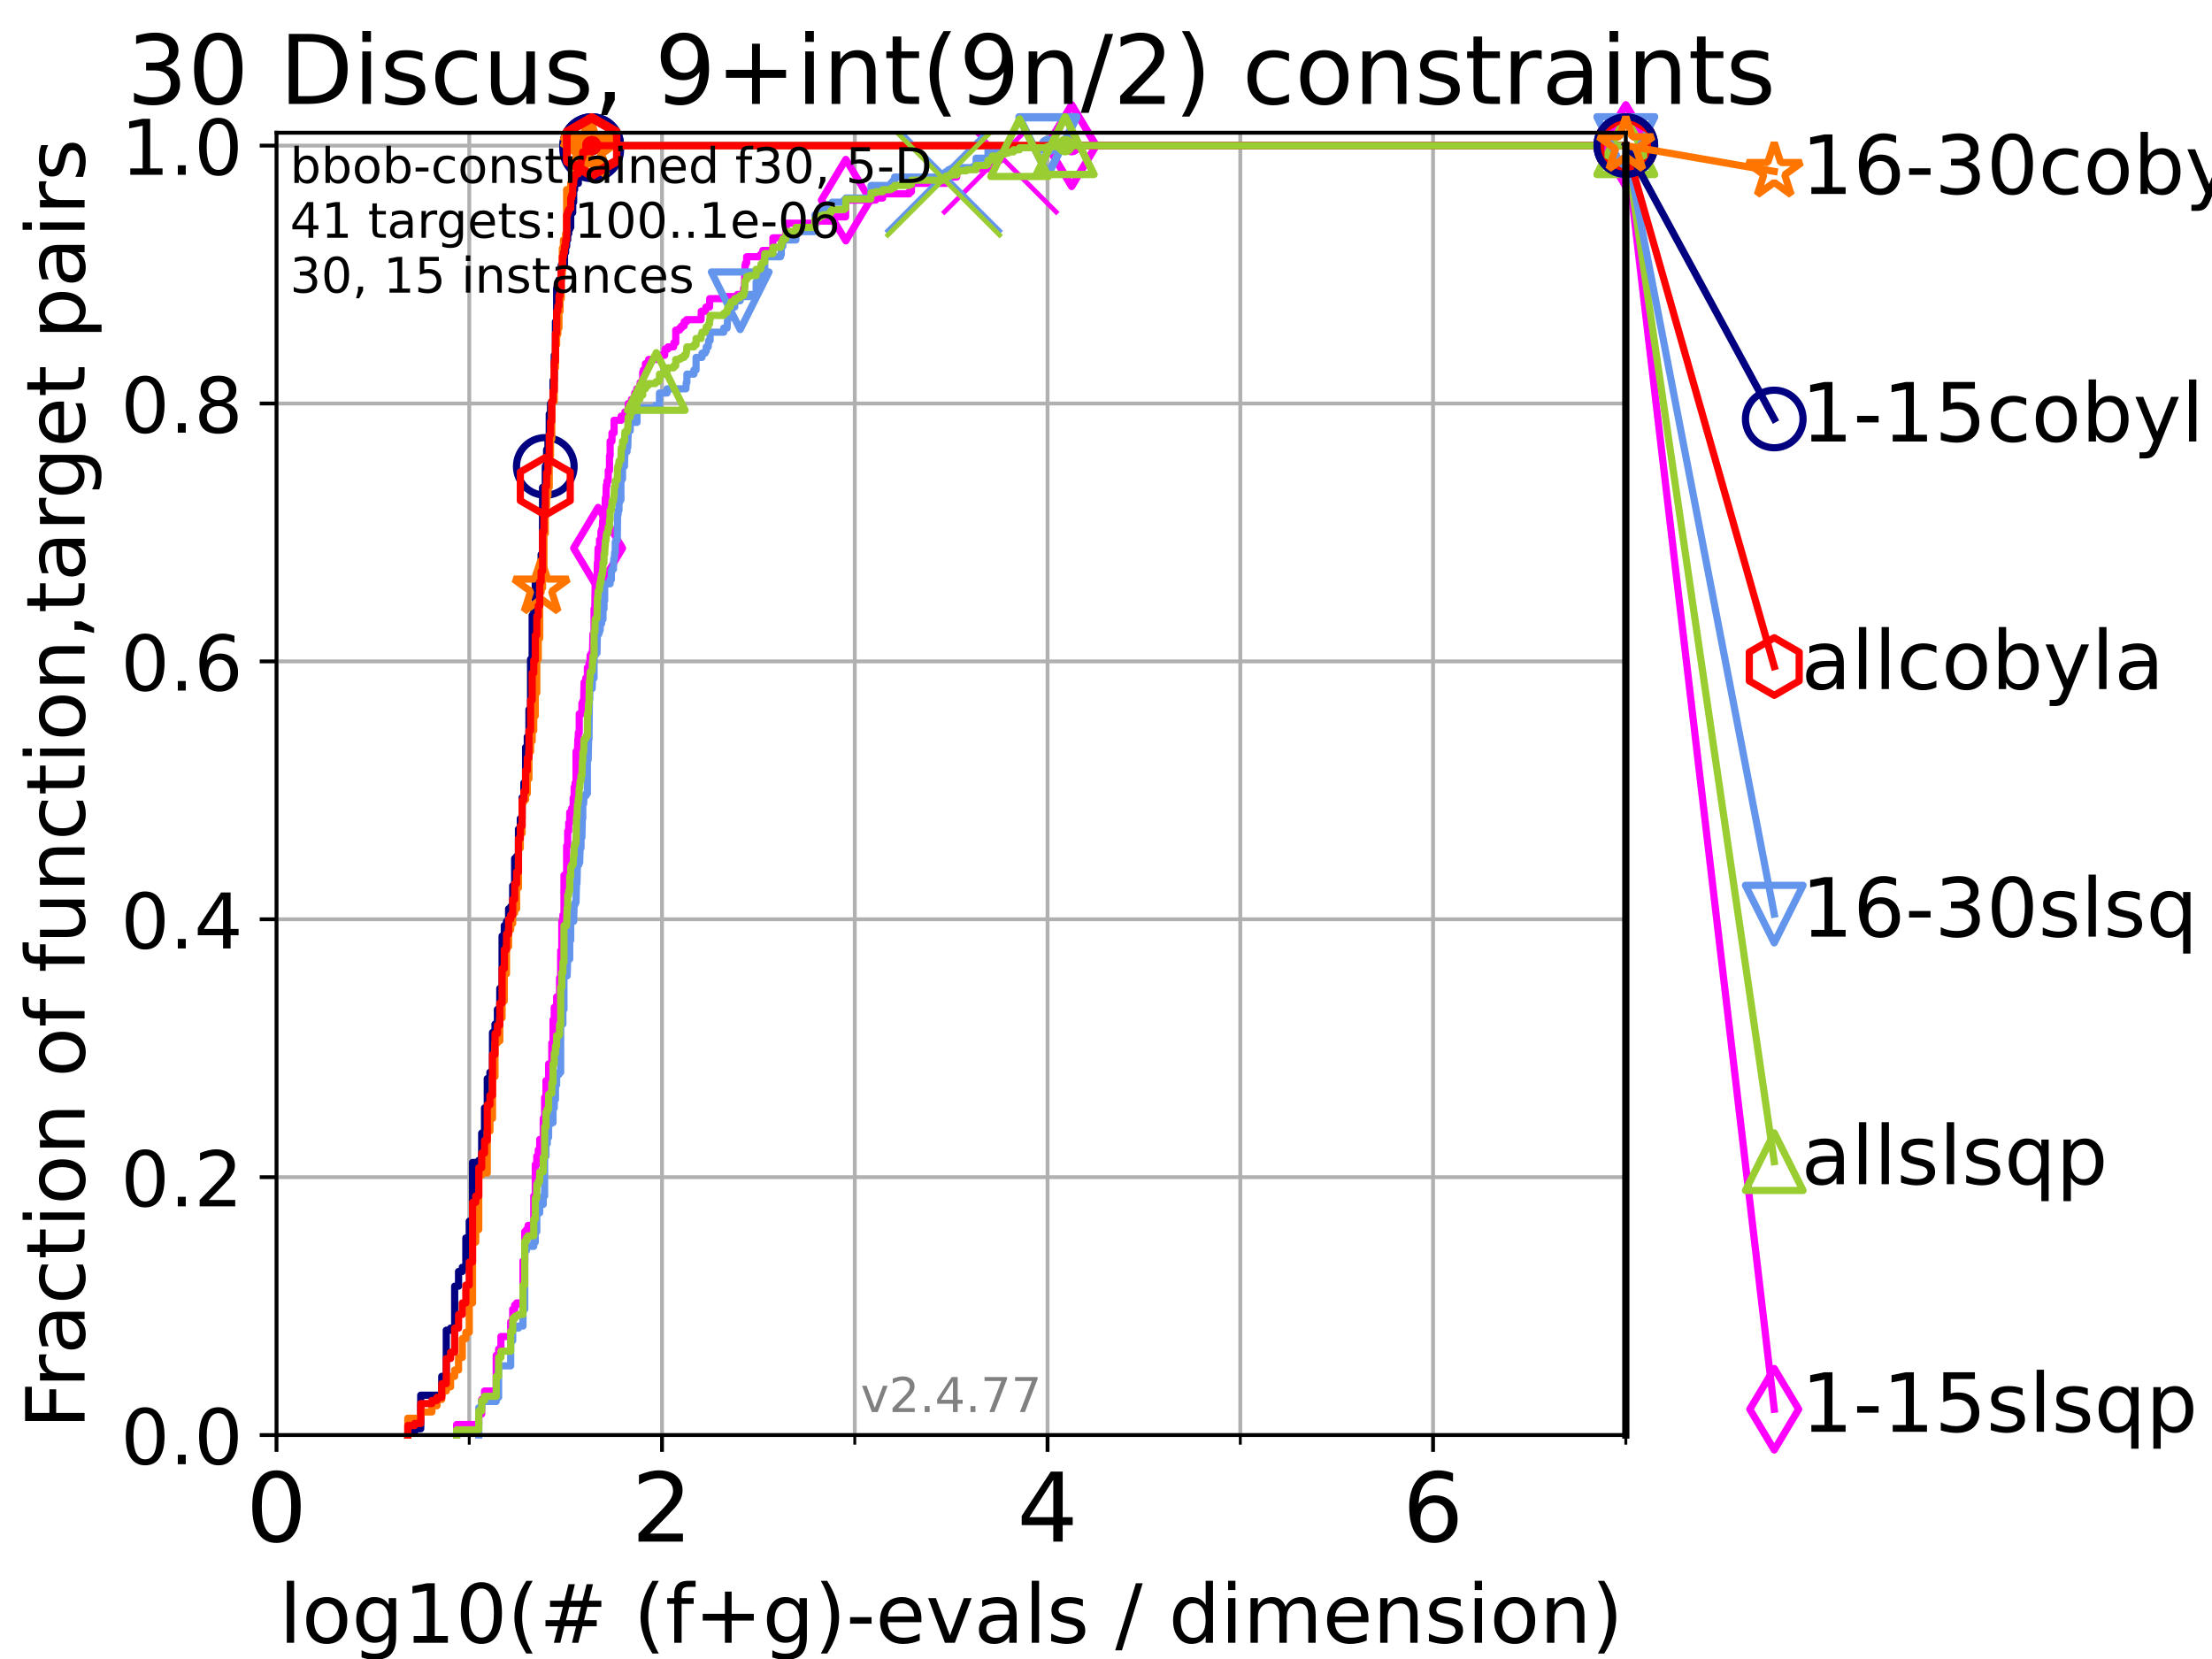<?xml version="1.0" encoding="utf-8" standalone="no"?>
<!DOCTYPE svg PUBLIC "-//W3C//DTD SVG 1.1//EN"
  "http://www.w3.org/Graphics/SVG/1.1/DTD/svg11.dtd">
<!-- Created with matplotlib (https://matplotlib.org/) -->
<svg height="345.6pt" version="1.1" viewBox="0 0 460.8 345.6" width="460.8pt" xmlns="http://www.w3.org/2000/svg" xmlns:xlink="http://www.w3.org/1999/xlink">
 <defs>
  <style type="text/css">*{stroke-linecap:butt;stroke-linejoin:round;}</style>
 </defs>
 <g id="figure_1">
  <g id="patch_1">
   <path d="M 0 345.6 
L 460.8 345.6 
L 460.8 0 
L 0 0 
z
" style="fill:#ffffff;"/>
  </g>
  <g id="axes_1">
   <g id="patch_2">
    <path d="M 57.6 298.944 
L 338.688 298.944 
L 338.688 27.648 
L 57.6 27.648 
z
" style="fill:#ffffff;"/>
   </g>
   <g id="matplotlib.axis_1">
    <g id="xtick_1">
     <g id="line2d_1">
      <path clip-path="url(#p3208ab96a6)" d="M 57.6 298.944 
L 57.6 27.648 
" style="fill:none;stroke:#b0b0b0;stroke-linecap:square;stroke-width:0.8;"/>
     </g>
     <g id="line2d_2">
      <defs>
       <path d="M 0 0 
L 0 3.5 
" id="mebf5acf0f2" style="stroke:#000000;stroke-width:0.8;"/>
      </defs>
      <g>
       <use style="stroke:#000000;stroke-width:0.8;" x="57.6" xlink:href="#mebf5acf0f2" y="298.944"/>
      </g>
     </g>
     <g id="text_1">
      <!-- 0 -->
      <g transform="translate(51.237 321.141)scale(0.2 -0.2)">
       <defs>
        <path d="M 31.781 66.406 
Q 24.172 66.406 20.328 58.906 
Q 16.5 51.422 16.5 36.375 
Q 16.5 21.391 20.328 13.891 
Q 24.172 6.391 31.781 6.391 
Q 39.453 6.391 43.281 13.891 
Q 47.125 21.391 47.125 36.375 
Q 47.125 51.422 43.281 58.906 
Q 39.453 66.406 31.781 66.406 
z
M 31.781 74.219 
Q 44.047 74.219 50.516 64.516 
Q 56.984 54.828 56.984 36.375 
Q 56.984 17.969 50.516 8.266 
Q 44.047 -1.422 31.781 -1.422 
Q 19.531 -1.422 13.062 8.266 
Q 6.594 17.969 6.594 36.375 
Q 6.594 54.828 13.062 64.516 
Q 19.531 74.219 31.781 74.219 
z
" id="DejaVuSans-48"/>
       </defs>
       <use xlink:href="#DejaVuSans-48"/>
      </g>
     </g>
    </g>
    <g id="xtick_2">
     <g id="line2d_3">
      <path clip-path="url(#p3208ab96a6)" d="M 137.911 298.944 
L 137.911 27.648 
" style="fill:none;stroke:#b0b0b0;stroke-linecap:square;stroke-width:0.8;"/>
     </g>
     <g id="line2d_4">
      <g>
       <use style="stroke:#000000;stroke-width:0.8;" x="137.911" xlink:href="#mebf5acf0f2" y="298.944"/>
      </g>
     </g>
     <g id="text_2">
      <!-- 2 -->
      <g transform="translate(131.548 321.141)scale(0.2 -0.2)">
       <defs>
        <path d="M 19.188 8.297 
L 53.609 8.297 
L 53.609 0 
L 7.328 0 
L 7.328 8.297 
Q 12.938 14.109 22.625 23.891 
Q 32.328 33.688 34.812 36.531 
Q 39.547 41.844 41.422 45.531 
Q 43.312 49.219 43.312 52.781 
Q 43.312 58.594 39.234 62.25 
Q 35.156 65.922 28.609 65.922 
Q 23.969 65.922 18.812 64.312 
Q 13.672 62.703 7.812 59.422 
L 7.812 69.391 
Q 13.766 71.781 18.938 73 
Q 24.125 74.219 28.422 74.219 
Q 39.75 74.219 46.484 68.547 
Q 53.219 62.891 53.219 53.422 
Q 53.219 48.922 51.531 44.891 
Q 49.859 40.875 45.406 35.406 
Q 44.188 33.984 37.641 27.219 
Q 31.109 20.453 19.188 8.297 
z
" id="DejaVuSans-50"/>
       </defs>
       <use xlink:href="#DejaVuSans-50"/>
      </g>
     </g>
    </g>
    <g id="xtick_3">
     <g id="line2d_5">
      <path clip-path="url(#p3208ab96a6)" d="M 218.222 298.944 
L 218.222 27.648 
" style="fill:none;stroke:#b0b0b0;stroke-linecap:square;stroke-width:0.8;"/>
     </g>
     <g id="line2d_6">
      <g>
       <use style="stroke:#000000;stroke-width:0.8;" x="218.222" xlink:href="#mebf5acf0f2" y="298.944"/>
      </g>
     </g>
     <g id="text_3">
      <!-- 4 -->
      <g transform="translate(211.859 321.141)scale(0.2 -0.2)">
       <defs>
        <path d="M 37.797 64.312 
L 12.891 25.391 
L 37.797 25.391 
z
M 35.203 72.906 
L 47.609 72.906 
L 47.609 25.391 
L 58.016 25.391 
L 58.016 17.188 
L 47.609 17.188 
L 47.609 0 
L 37.797 0 
L 37.797 17.188 
L 4.891 17.188 
L 4.891 26.703 
z
" id="DejaVuSans-52"/>
       </defs>
       <use xlink:href="#DejaVuSans-52"/>
      </g>
     </g>
    </g>
    <g id="xtick_4">
     <g id="line2d_7">
      <path clip-path="url(#p3208ab96a6)" d="M 298.533 298.944 
L 298.533 27.648 
" style="fill:none;stroke:#b0b0b0;stroke-linecap:square;stroke-width:0.8;"/>
     </g>
     <g id="line2d_8">
      <g>
       <use style="stroke:#000000;stroke-width:0.8;" x="298.533" xlink:href="#mebf5acf0f2" y="298.944"/>
      </g>
     </g>
     <g id="text_4">
      <!-- 6 -->
      <g transform="translate(292.17 321.141)scale(0.2 -0.2)">
       <defs>
        <path d="M 33.016 40.375 
Q 26.375 40.375 22.484 35.828 
Q 18.609 31.297 18.609 23.391 
Q 18.609 15.531 22.484 10.953 
Q 26.375 6.391 33.016 6.391 
Q 39.656 6.391 43.531 10.953 
Q 47.406 15.531 47.406 23.391 
Q 47.406 31.297 43.531 35.828 
Q 39.656 40.375 33.016 40.375 
z
M 52.594 71.297 
L 52.594 62.312 
Q 48.875 64.062 45.094 64.984 
Q 41.312 65.922 37.594 65.922 
Q 27.828 65.922 22.672 59.328 
Q 17.531 52.734 16.797 39.406 
Q 19.672 43.656 24.016 45.922 
Q 28.375 48.188 33.594 48.188 
Q 44.578 48.188 50.953 41.516 
Q 57.328 34.859 57.328 23.391 
Q 57.328 12.156 50.688 5.359 
Q 44.047 -1.422 33.016 -1.422 
Q 20.359 -1.422 13.672 8.266 
Q 6.984 17.969 6.984 36.375 
Q 6.984 53.656 15.188 63.938 
Q 23.391 74.219 37.203 74.219 
Q 40.922 74.219 44.703 73.484 
Q 48.484 72.75 52.594 71.297 
z
" id="DejaVuSans-54"/>
       </defs>
       <use xlink:href="#DejaVuSans-54"/>
      </g>
     </g>
    </g>
    <g id="xtick_5">
     <g id="line2d_9">
      <path clip-path="url(#p3208ab96a6)" d="M 97.755 298.944 
L 97.755 27.648 
" style="fill:none;stroke:#b0b0b0;stroke-linecap:square;stroke-width:0.8;"/>
     </g>
     <g id="line2d_10">
      <defs>
       <path d="M 0 0 
L 0 2 
" id="m648c1760bb" style="stroke:#000000;stroke-width:0.6;"/>
      </defs>
      <g>
       <use style="stroke:#000000;stroke-width:0.6;" x="97.755" xlink:href="#m648c1760bb" y="298.944"/>
      </g>
     </g>
    </g>
    <g id="xtick_6">
     <g id="line2d_11">
      <path clip-path="url(#p3208ab96a6)" d="M 178.066 298.944 
L 178.066 27.648 
" style="fill:none;stroke:#b0b0b0;stroke-linecap:square;stroke-width:0.8;"/>
     </g>
     <g id="line2d_12">
      <g>
       <use style="stroke:#000000;stroke-width:0.6;" x="178.066" xlink:href="#m648c1760bb" y="298.944"/>
      </g>
     </g>
    </g>
    <g id="xtick_7">
     <g id="line2d_13">
      <path clip-path="url(#p3208ab96a6)" d="M 258.377 298.944 
L 258.377 27.648 
" style="fill:none;stroke:#b0b0b0;stroke-linecap:square;stroke-width:0.8;"/>
     </g>
     <g id="line2d_14">
      <g>
       <use style="stroke:#000000;stroke-width:0.6;" x="258.377" xlink:href="#m648c1760bb" y="298.944"/>
      </g>
     </g>
    </g>
    <g id="xtick_8">
     <g id="line2d_15">
      <path clip-path="url(#p3208ab96a6)" d="M 338.688 298.944 
L 338.688 27.648 
" style="fill:none;stroke:#b0b0b0;stroke-linecap:square;stroke-width:0.8;"/>
     </g>
     <g id="line2d_16">
      <g>
       <use style="stroke:#000000;stroke-width:0.6;" x="338.688" xlink:href="#m648c1760bb" y="298.944"/>
      </g>
     </g>
    </g>
    <g id="text_5">
     <!-- log10(# (f+g)-evals / dimension) -->
     <g transform="translate(58.145 342.218)scale(0.17 -0.17)">
      <defs>
       <path d="M 9.422 75.984 
L 18.406 75.984 
L 18.406 0 
L 9.422 0 
z
" id="DejaVuSans-108"/>
       <path d="M 30.609 48.391 
Q 23.391 48.391 19.188 42.75 
Q 14.984 37.109 14.984 27.297 
Q 14.984 17.484 19.156 11.844 
Q 23.344 6.203 30.609 6.203 
Q 37.797 6.203 41.984 11.859 
Q 46.188 17.531 46.188 27.297 
Q 46.188 37.016 41.984 42.703 
Q 37.797 48.391 30.609 48.391 
z
M 30.609 56 
Q 42.328 56 49.016 48.375 
Q 55.719 40.766 55.719 27.297 
Q 55.719 13.875 49.016 6.219 
Q 42.328 -1.422 30.609 -1.422 
Q 18.844 -1.422 12.172 6.219 
Q 5.516 13.875 5.516 27.297 
Q 5.516 40.766 12.172 48.375 
Q 18.844 56 30.609 56 
z
" id="DejaVuSans-111"/>
       <path d="M 45.406 27.984 
Q 45.406 37.75 41.375 43.109 
Q 37.359 48.484 30.078 48.484 
Q 22.859 48.484 18.828 43.109 
Q 14.797 37.75 14.797 27.984 
Q 14.797 18.266 18.828 12.891 
Q 22.859 7.516 30.078 7.516 
Q 37.359 7.516 41.375 12.891 
Q 45.406 18.266 45.406 27.984 
z
M 54.391 6.781 
Q 54.391 -7.172 48.188 -13.984 
Q 42 -20.797 29.203 -20.797 
Q 24.469 -20.797 20.266 -20.094 
Q 16.062 -19.391 12.109 -17.922 
L 12.109 -9.188 
Q 16.062 -11.328 19.922 -12.344 
Q 23.781 -13.375 27.781 -13.375 
Q 36.625 -13.375 41.016 -8.766 
Q 45.406 -4.156 45.406 5.172 
L 45.406 9.625 
Q 42.625 4.781 38.281 2.391 
Q 33.938 0 27.875 0 
Q 17.828 0 11.672 7.656 
Q 5.516 15.328 5.516 27.984 
Q 5.516 40.672 11.672 48.328 
Q 17.828 56 27.875 56 
Q 33.938 56 38.281 53.609 
Q 42.625 51.219 45.406 46.391 
L 45.406 54.688 
L 54.391 54.688 
z
" id="DejaVuSans-103"/>
       <path d="M 12.406 8.297 
L 28.516 8.297 
L 28.516 63.922 
L 10.984 60.406 
L 10.984 69.391 
L 28.422 72.906 
L 38.281 72.906 
L 38.281 8.297 
L 54.391 8.297 
L 54.391 0 
L 12.406 0 
z
" id="DejaVuSans-49"/>
       <path d="M 31 75.875 
Q 24.469 64.656 21.281 53.656 
Q 18.109 42.672 18.109 31.391 
Q 18.109 20.125 21.312 9.062 
Q 24.516 -2 31 -13.188 
L 23.188 -13.188 
Q 15.875 -1.703 12.234 9.375 
Q 8.594 20.453 8.594 31.391 
Q 8.594 42.281 12.203 53.312 
Q 15.828 64.359 23.188 75.875 
z
" id="DejaVuSans-40"/>
       <path d="M 51.125 44 
L 36.922 44 
L 32.812 27.688 
L 47.125 27.688 
z
M 43.797 71.781 
L 38.719 51.516 
L 52.984 51.516 
L 58.109 71.781 
L 65.922 71.781 
L 60.891 51.516 
L 76.125 51.516 
L 76.125 44 
L 58.984 44 
L 54.984 27.688 
L 70.516 27.688 
L 70.516 20.219 
L 53.078 20.219 
L 48 0 
L 40.188 0 
L 45.219 20.219 
L 30.906 20.219 
L 25.875 0 
L 18.016 0 
L 23.094 20.219 
L 7.719 20.219 
L 7.719 27.688 
L 24.906 27.688 
L 29 44 
L 13.281 44 
L 13.281 51.516 
L 30.906 51.516 
L 35.891 71.781 
z
" id="DejaVuSans-35"/>
       <path id="DejaVuSans-32"/>
       <path d="M 37.109 75.984 
L 37.109 68.5 
L 28.516 68.5 
Q 23.688 68.5 21.797 66.547 
Q 19.922 64.594 19.922 59.516 
L 19.922 54.688 
L 34.719 54.688 
L 34.719 47.703 
L 19.922 47.703 
L 19.922 0 
L 10.891 0 
L 10.891 47.703 
L 2.297 47.703 
L 2.297 54.688 
L 10.891 54.688 
L 10.891 58.5 
Q 10.891 67.625 15.141 71.797 
Q 19.391 75.984 28.609 75.984 
z
" id="DejaVuSans-102"/>
       <path d="M 46 62.703 
L 46 35.5 
L 73.188 35.5 
L 73.188 27.203 
L 46 27.203 
L 46 0 
L 37.797 0 
L 37.797 27.203 
L 10.594 27.203 
L 10.594 35.5 
L 37.797 35.5 
L 37.797 62.703 
z
" id="DejaVuSans-43"/>
       <path d="M 8.016 75.875 
L 15.828 75.875 
Q 23.141 64.359 26.781 53.312 
Q 30.422 42.281 30.422 31.391 
Q 30.422 20.453 26.781 9.375 
Q 23.141 -1.703 15.828 -13.188 
L 8.016 -13.188 
Q 14.5 -2 17.703 9.062 
Q 20.906 20.125 20.906 31.391 
Q 20.906 42.672 17.703 53.656 
Q 14.5 64.656 8.016 75.875 
z
" id="DejaVuSans-41"/>
       <path d="M 4.891 31.391 
L 31.203 31.391 
L 31.203 23.391 
L 4.891 23.391 
z
" id="DejaVuSans-45"/>
       <path d="M 56.203 29.594 
L 56.203 25.203 
L 14.891 25.203 
Q 15.484 15.922 20.484 11.062 
Q 25.484 6.203 34.422 6.203 
Q 39.594 6.203 44.453 7.469 
Q 49.312 8.734 54.109 11.281 
L 54.109 2.781 
Q 49.266 0.734 44.188 -0.344 
Q 39.109 -1.422 33.891 -1.422 
Q 20.797 -1.422 13.156 6.188 
Q 5.516 13.812 5.516 26.812 
Q 5.516 40.234 12.766 48.109 
Q 20.016 56 32.328 56 
Q 43.359 56 49.781 48.891 
Q 56.203 41.797 56.203 29.594 
z
M 47.219 32.234 
Q 47.125 39.594 43.094 43.984 
Q 39.062 48.391 32.422 48.391 
Q 24.906 48.391 20.391 44.141 
Q 15.875 39.891 15.188 32.172 
z
" id="DejaVuSans-101"/>
       <path d="M 2.984 54.688 
L 12.5 54.688 
L 29.594 8.797 
L 46.688 54.688 
L 56.203 54.688 
L 35.688 0 
L 23.484 0 
z
" id="DejaVuSans-118"/>
       <path d="M 34.281 27.484 
Q 23.391 27.484 19.188 25 
Q 14.984 22.516 14.984 16.5 
Q 14.984 11.719 18.141 8.906 
Q 21.297 6.109 26.703 6.109 
Q 34.188 6.109 38.703 11.406 
Q 43.219 16.703 43.219 25.484 
L 43.219 27.484 
z
M 52.203 31.203 
L 52.203 0 
L 43.219 0 
L 43.219 8.297 
Q 40.141 3.328 35.547 0.953 
Q 30.953 -1.422 24.312 -1.422 
Q 15.922 -1.422 10.953 3.297 
Q 6 8.016 6 15.922 
Q 6 25.141 12.172 29.828 
Q 18.359 34.516 30.609 34.516 
L 43.219 34.516 
L 43.219 35.406 
Q 43.219 41.609 39.141 45 
Q 35.062 48.391 27.688 48.391 
Q 23 48.391 18.547 47.266 
Q 14.109 46.141 10.016 43.891 
L 10.016 52.203 
Q 14.938 54.109 19.578 55.047 
Q 24.219 56 28.609 56 
Q 40.484 56 46.344 49.844 
Q 52.203 43.703 52.203 31.203 
z
" id="DejaVuSans-97"/>
       <path d="M 44.281 53.078 
L 44.281 44.578 
Q 40.484 46.531 36.375 47.5 
Q 32.281 48.484 27.875 48.484 
Q 21.188 48.484 17.844 46.438 
Q 14.5 44.391 14.5 40.281 
Q 14.5 37.156 16.891 35.375 
Q 19.281 33.594 26.516 31.984 
L 29.594 31.297 
Q 39.156 29.25 43.188 25.516 
Q 47.219 21.781 47.219 15.094 
Q 47.219 7.469 41.188 3.016 
Q 35.156 -1.422 24.609 -1.422 
Q 20.219 -1.422 15.453 -0.562 
Q 10.688 0.297 5.422 2 
L 5.422 11.281 
Q 10.406 8.688 15.234 7.391 
Q 20.062 6.109 24.812 6.109 
Q 31.156 6.109 34.562 8.281 
Q 37.984 10.453 37.984 14.406 
Q 37.984 18.062 35.516 20.016 
Q 33.062 21.969 24.703 23.781 
L 21.578 24.516 
Q 13.234 26.266 9.516 29.906 
Q 5.812 33.547 5.812 39.891 
Q 5.812 47.609 11.281 51.797 
Q 16.75 56 26.812 56 
Q 31.781 56 36.172 55.266 
Q 40.578 54.547 44.281 53.078 
z
" id="DejaVuSans-115"/>
       <path d="M 25.391 72.906 
L 33.688 72.906 
L 8.297 -9.281 
L 0 -9.281 
z
" id="DejaVuSans-47"/>
       <path d="M 45.406 46.391 
L 45.406 75.984 
L 54.391 75.984 
L 54.391 0 
L 45.406 0 
L 45.406 8.203 
Q 42.578 3.328 38.25 0.953 
Q 33.938 -1.422 27.875 -1.422 
Q 17.969 -1.422 11.734 6.484 
Q 5.516 14.406 5.516 27.297 
Q 5.516 40.188 11.734 48.094 
Q 17.969 56 27.875 56 
Q 33.938 56 38.25 53.625 
Q 42.578 51.266 45.406 46.391 
z
M 14.797 27.297 
Q 14.797 17.391 18.875 11.75 
Q 22.953 6.109 30.078 6.109 
Q 37.203 6.109 41.297 11.75 
Q 45.406 17.391 45.406 27.297 
Q 45.406 37.203 41.297 42.844 
Q 37.203 48.484 30.078 48.484 
Q 22.953 48.484 18.875 42.844 
Q 14.797 37.203 14.797 27.297 
z
" id="DejaVuSans-100"/>
       <path d="M 9.422 54.688 
L 18.406 54.688 
L 18.406 0 
L 9.422 0 
z
M 9.422 75.984 
L 18.406 75.984 
L 18.406 64.594 
L 9.422 64.594 
z
" id="DejaVuSans-105"/>
       <path d="M 52 44.188 
Q 55.375 50.25 60.062 53.125 
Q 64.75 56 71.094 56 
Q 79.641 56 84.281 50.016 
Q 88.922 44.047 88.922 33.016 
L 88.922 0 
L 79.891 0 
L 79.891 32.719 
Q 79.891 40.578 77.094 44.375 
Q 74.312 48.188 68.609 48.188 
Q 61.625 48.188 57.562 43.547 
Q 53.516 38.922 53.516 30.906 
L 53.516 0 
L 44.484 0 
L 44.484 32.719 
Q 44.484 40.625 41.703 44.406 
Q 38.922 48.188 33.109 48.188 
Q 26.219 48.188 22.156 43.531 
Q 18.109 38.875 18.109 30.906 
L 18.109 0 
L 9.078 0 
L 9.078 54.688 
L 18.109 54.688 
L 18.109 46.188 
Q 21.188 51.219 25.484 53.609 
Q 29.781 56 35.688 56 
Q 41.656 56 45.828 52.969 
Q 50 49.953 52 44.188 
z
" id="DejaVuSans-109"/>
       <path d="M 54.891 33.016 
L 54.891 0 
L 45.906 0 
L 45.906 32.719 
Q 45.906 40.484 42.875 44.328 
Q 39.844 48.188 33.797 48.188 
Q 26.516 48.188 22.312 43.547 
Q 18.109 38.922 18.109 30.906 
L 18.109 0 
L 9.078 0 
L 9.078 54.688 
L 18.109 54.688 
L 18.109 46.188 
Q 21.344 51.125 25.703 53.562 
Q 30.078 56 35.797 56 
Q 45.219 56 50.047 50.172 
Q 54.891 44.344 54.891 33.016 
z
" id="DejaVuSans-110"/>
      </defs>
      <use xlink:href="#DejaVuSans-108"/>
      <use x="27.783" xlink:href="#DejaVuSans-111"/>
      <use x="88.965" xlink:href="#DejaVuSans-103"/>
      <use x="152.441" xlink:href="#DejaVuSans-49"/>
      <use x="216.064" xlink:href="#DejaVuSans-48"/>
      <use x="279.688" xlink:href="#DejaVuSans-40"/>
      <use x="318.701" xlink:href="#DejaVuSans-35"/>
      <use x="402.49" xlink:href="#DejaVuSans-32"/>
      <use x="434.277" xlink:href="#DejaVuSans-40"/>
      <use x="473.291" xlink:href="#DejaVuSans-102"/>
      <use x="508.496" xlink:href="#DejaVuSans-43"/>
      <use x="592.285" xlink:href="#DejaVuSans-103"/>
      <use x="655.762" xlink:href="#DejaVuSans-41"/>
      <use x="694.775" xlink:href="#DejaVuSans-45"/>
      <use x="730.859" xlink:href="#DejaVuSans-101"/>
      <use x="792.383" xlink:href="#DejaVuSans-118"/>
      <use x="851.562" xlink:href="#DejaVuSans-97"/>
      <use x="912.842" xlink:href="#DejaVuSans-108"/>
      <use x="940.625" xlink:href="#DejaVuSans-115"/>
      <use x="992.725" xlink:href="#DejaVuSans-32"/>
      <use x="1024.512" xlink:href="#DejaVuSans-47"/>
      <use x="1058.203" xlink:href="#DejaVuSans-32"/>
      <use x="1089.99" xlink:href="#DejaVuSans-100"/>
      <use x="1153.467" xlink:href="#DejaVuSans-105"/>
      <use x="1181.25" xlink:href="#DejaVuSans-109"/>
      <use x="1278.662" xlink:href="#DejaVuSans-101"/>
      <use x="1340.186" xlink:href="#DejaVuSans-110"/>
      <use x="1403.564" xlink:href="#DejaVuSans-115"/>
      <use x="1455.664" xlink:href="#DejaVuSans-105"/>
      <use x="1483.447" xlink:href="#DejaVuSans-111"/>
      <use x="1544.629" xlink:href="#DejaVuSans-110"/>
      <use x="1608.008" xlink:href="#DejaVuSans-41"/>
     </g>
    </g>
   </g>
   <g id="matplotlib.axis_2">
    <g id="ytick_1">
     <g id="line2d_17">
      <path clip-path="url(#p3208ab96a6)" d="M 57.6 298.944 
L 338.688 298.944 
" style="fill:none;stroke:#b0b0b0;stroke-linecap:square;stroke-width:0.8;"/>
     </g>
     <g id="line2d_18">
      <defs>
       <path d="M 0 0 
L -3.5 0 
" id="mde0f4b101f" style="stroke:#000000;stroke-width:0.8;"/>
      </defs>
      <g>
       <use style="stroke:#000000;stroke-width:0.8;" x="57.6" xlink:href="#mde0f4b101f" y="298.944"/>
      </g>
     </g>
     <g id="text_6">
      <!-- 0.0 -->
      <g transform="translate(25.155 305.023)scale(0.16 -0.16)">
       <defs>
        <path d="M 10.688 12.406 
L 21 12.406 
L 21 0 
L 10.688 0 
z
" id="DejaVuSans-46"/>
       </defs>
       <use xlink:href="#DejaVuSans-48"/>
       <use x="63.623" xlink:href="#DejaVuSans-46"/>
       <use x="95.41" xlink:href="#DejaVuSans-48"/>
      </g>
     </g>
    </g>
    <g id="ytick_2">
     <g id="line2d_19">
      <path clip-path="url(#p3208ab96a6)" d="M 57.6 245.222 
L 338.688 245.222 
" style="fill:none;stroke:#b0b0b0;stroke-linecap:square;stroke-width:0.8;"/>
     </g>
     <g id="line2d_20">
      <g>
       <use style="stroke:#000000;stroke-width:0.8;" x="57.6" xlink:href="#mde0f4b101f" y="245.222"/>
      </g>
     </g>
     <g id="text_7">
      <!-- 0.2 -->
      <g transform="translate(25.155 251.301)scale(0.16 -0.16)">
       <use xlink:href="#DejaVuSans-48"/>
       <use x="63.623" xlink:href="#DejaVuSans-46"/>
       <use x="95.41" xlink:href="#DejaVuSans-50"/>
      </g>
     </g>
    </g>
    <g id="ytick_3">
     <g id="line2d_21">
      <path clip-path="url(#p3208ab96a6)" d="M 57.6 191.5 
L 338.688 191.5 
" style="fill:none;stroke:#b0b0b0;stroke-linecap:square;stroke-width:0.8;"/>
     </g>
     <g id="line2d_22">
      <g>
       <use style="stroke:#000000;stroke-width:0.8;" x="57.6" xlink:href="#mde0f4b101f" y="191.5"/>
      </g>
     </g>
     <g id="text_8">
      <!-- 0.4 -->
      <g transform="translate(25.155 197.579)scale(0.16 -0.16)">
       <use xlink:href="#DejaVuSans-48"/>
       <use x="63.623" xlink:href="#DejaVuSans-46"/>
       <use x="95.41" xlink:href="#DejaVuSans-52"/>
      </g>
     </g>
    </g>
    <g id="ytick_4">
     <g id="line2d_23">
      <path clip-path="url(#p3208ab96a6)" d="M 57.6 137.778 
L 338.688 137.778 
" style="fill:none;stroke:#b0b0b0;stroke-linecap:square;stroke-width:0.8;"/>
     </g>
     <g id="line2d_24">
      <g>
       <use style="stroke:#000000;stroke-width:0.8;" x="57.6" xlink:href="#mde0f4b101f" y="137.778"/>
      </g>
     </g>
     <g id="text_9">
      <!-- 0.6 -->
      <g transform="translate(25.155 143.857)scale(0.16 -0.16)">
       <use xlink:href="#DejaVuSans-48"/>
       <use x="63.623" xlink:href="#DejaVuSans-46"/>
       <use x="95.41" xlink:href="#DejaVuSans-54"/>
      </g>
     </g>
    </g>
    <g id="ytick_5">
     <g id="line2d_25">
      <path clip-path="url(#p3208ab96a6)" d="M 57.6 84.056 
L 338.688 84.056 
" style="fill:none;stroke:#b0b0b0;stroke-linecap:square;stroke-width:0.8;"/>
     </g>
     <g id="line2d_26">
      <g>
       <use style="stroke:#000000;stroke-width:0.8;" x="57.6" xlink:href="#mde0f4b101f" y="84.056"/>
      </g>
     </g>
     <g id="text_10">
      <!-- 0.8 -->
      <g transform="translate(25.155 90.135)scale(0.16 -0.16)">
       <defs>
        <path d="M 31.781 34.625 
Q 24.75 34.625 20.719 30.859 
Q 16.703 27.094 16.703 20.516 
Q 16.703 13.922 20.719 10.156 
Q 24.75 6.391 31.781 6.391 
Q 38.812 6.391 42.859 10.172 
Q 46.922 13.969 46.922 20.516 
Q 46.922 27.094 42.891 30.859 
Q 38.875 34.625 31.781 34.625 
z
M 21.922 38.812 
Q 15.578 40.375 12.031 44.719 
Q 8.5 49.078 8.5 55.328 
Q 8.5 64.062 14.719 69.141 
Q 20.953 74.219 31.781 74.219 
Q 42.672 74.219 48.875 69.141 
Q 55.078 64.062 55.078 55.328 
Q 55.078 49.078 51.531 44.719 
Q 48 40.375 41.703 38.812 
Q 48.828 37.156 52.797 32.312 
Q 56.781 27.484 56.781 20.516 
Q 56.781 9.906 50.312 4.234 
Q 43.844 -1.422 31.781 -1.422 
Q 19.734 -1.422 13.25 4.234 
Q 6.781 9.906 6.781 20.516 
Q 6.781 27.484 10.781 32.312 
Q 14.797 37.156 21.922 38.812 
z
M 18.312 54.391 
Q 18.312 48.734 21.844 45.562 
Q 25.391 42.391 31.781 42.391 
Q 38.141 42.391 41.719 45.562 
Q 45.312 48.734 45.312 54.391 
Q 45.312 60.062 41.719 63.234 
Q 38.141 66.406 31.781 66.406 
Q 25.391 66.406 21.844 63.234 
Q 18.312 60.062 18.312 54.391 
z
" id="DejaVuSans-56"/>
       </defs>
       <use xlink:href="#DejaVuSans-48"/>
       <use x="63.623" xlink:href="#DejaVuSans-46"/>
       <use x="95.41" xlink:href="#DejaVuSans-56"/>
      </g>
     </g>
    </g>
    <g id="ytick_6">
     <g id="line2d_27">
      <path clip-path="url(#p3208ab96a6)" d="M 57.6 30.334 
L 338.688 30.334 
" style="fill:none;stroke:#b0b0b0;stroke-linecap:square;stroke-width:0.8;"/>
     </g>
     <g id="line2d_28">
      <g>
       <use style="stroke:#000000;stroke-width:0.8;" x="57.6" xlink:href="#mde0f4b101f" y="30.334"/>
      </g>
     </g>
     <g id="text_11">
      <!-- 1.0 -->
      <g transform="translate(25.155 36.413)scale(0.16 -0.16)">
       <use xlink:href="#DejaVuSans-49"/>
       <use x="63.623" xlink:href="#DejaVuSans-46"/>
       <use x="95.41" xlink:href="#DejaVuSans-48"/>
      </g>
     </g>
    </g>
    <g id="text_12">
     <!-- Fraction of function,target pairs -->
     <g transform="translate(17.62 297.681)rotate(-90)scale(0.17 -0.17)">
      <defs>
       <path d="M 9.812 72.906 
L 51.703 72.906 
L 51.703 64.594 
L 19.672 64.594 
L 19.672 43.109 
L 48.578 43.109 
L 48.578 34.812 
L 19.672 34.812 
L 19.672 0 
L 9.812 0 
z
" id="DejaVuSans-70"/>
       <path d="M 41.109 46.297 
Q 39.594 47.172 37.812 47.578 
Q 36.031 48 33.891 48 
Q 26.266 48 22.188 43.047 
Q 18.109 38.094 18.109 28.812 
L 18.109 0 
L 9.078 0 
L 9.078 54.688 
L 18.109 54.688 
L 18.109 46.188 
Q 20.953 51.172 25.484 53.578 
Q 30.031 56 36.531 56 
Q 37.453 56 38.578 55.875 
Q 39.703 55.766 41.062 55.516 
z
" id="DejaVuSans-114"/>
       <path d="M 48.781 52.594 
L 48.781 44.188 
Q 44.969 46.297 41.141 47.344 
Q 37.312 48.391 33.406 48.391 
Q 24.656 48.391 19.812 42.844 
Q 14.984 37.312 14.984 27.297 
Q 14.984 17.281 19.812 11.734 
Q 24.656 6.203 33.406 6.203 
Q 37.312 6.203 41.141 7.25 
Q 44.969 8.297 48.781 10.406 
L 48.781 2.094 
Q 45.016 0.344 40.984 -0.531 
Q 36.969 -1.422 32.422 -1.422 
Q 20.062 -1.422 12.781 6.344 
Q 5.516 14.109 5.516 27.297 
Q 5.516 40.672 12.859 48.328 
Q 20.219 56 33.016 56 
Q 37.156 56 41.109 55.141 
Q 45.062 54.297 48.781 52.594 
z
" id="DejaVuSans-99"/>
       <path d="M 18.312 70.219 
L 18.312 54.688 
L 36.812 54.688 
L 36.812 47.703 
L 18.312 47.703 
L 18.312 18.016 
Q 18.312 11.328 20.141 9.422 
Q 21.969 7.516 27.594 7.516 
L 36.812 7.516 
L 36.812 0 
L 27.594 0 
Q 17.188 0 13.234 3.875 
Q 9.281 7.766 9.281 18.016 
L 9.281 47.703 
L 2.688 47.703 
L 2.688 54.688 
L 9.281 54.688 
L 9.281 70.219 
z
" id="DejaVuSans-116"/>
       <path d="M 8.5 21.578 
L 8.5 54.688 
L 17.484 54.688 
L 17.484 21.922 
Q 17.484 14.156 20.5 10.266 
Q 23.531 6.391 29.594 6.391 
Q 36.859 6.391 41.078 11.031 
Q 45.312 15.672 45.312 23.688 
L 45.312 54.688 
L 54.297 54.688 
L 54.297 0 
L 45.312 0 
L 45.312 8.406 
Q 42.047 3.422 37.719 1 
Q 33.406 -1.422 27.688 -1.422 
Q 18.266 -1.422 13.375 4.438 
Q 8.5 10.297 8.5 21.578 
z
M 31.109 56 
z
" id="DejaVuSans-117"/>
       <path d="M 11.719 12.406 
L 22.016 12.406 
L 22.016 4 
L 14.016 -11.625 
L 7.719 -11.625 
L 11.719 4 
z
" id="DejaVuSans-44"/>
       <path d="M 18.109 8.203 
L 18.109 -20.797 
L 9.078 -20.797 
L 9.078 54.688 
L 18.109 54.688 
L 18.109 46.391 
Q 20.953 51.266 25.266 53.625 
Q 29.594 56 35.594 56 
Q 45.562 56 51.781 48.094 
Q 58.016 40.188 58.016 27.297 
Q 58.016 14.406 51.781 6.484 
Q 45.562 -1.422 35.594 -1.422 
Q 29.594 -1.422 25.266 0.953 
Q 20.953 3.328 18.109 8.203 
z
M 48.688 27.297 
Q 48.688 37.203 44.609 42.844 
Q 40.531 48.484 33.406 48.484 
Q 26.266 48.484 22.188 42.844 
Q 18.109 37.203 18.109 27.297 
Q 18.109 17.391 22.188 11.75 
Q 26.266 6.109 33.406 6.109 
Q 40.531 6.109 44.609 11.75 
Q 48.688 17.391 48.688 27.297 
z
" id="DejaVuSans-112"/>
      </defs>
      <use xlink:href="#DejaVuSans-70"/>
      <use x="50.27" xlink:href="#DejaVuSans-114"/>
      <use x="91.383" xlink:href="#DejaVuSans-97"/>
      <use x="152.662" xlink:href="#DejaVuSans-99"/>
      <use x="207.643" xlink:href="#DejaVuSans-116"/>
      <use x="246.852" xlink:href="#DejaVuSans-105"/>
      <use x="274.635" xlink:href="#DejaVuSans-111"/>
      <use x="335.816" xlink:href="#DejaVuSans-110"/>
      <use x="399.195" xlink:href="#DejaVuSans-32"/>
      <use x="430.982" xlink:href="#DejaVuSans-111"/>
      <use x="492.164" xlink:href="#DejaVuSans-102"/>
      <use x="527.369" xlink:href="#DejaVuSans-32"/>
      <use x="559.156" xlink:href="#DejaVuSans-102"/>
      <use x="594.361" xlink:href="#DejaVuSans-117"/>
      <use x="657.74" xlink:href="#DejaVuSans-110"/>
      <use x="721.119" xlink:href="#DejaVuSans-99"/>
      <use x="776.1" xlink:href="#DejaVuSans-116"/>
      <use x="815.309" xlink:href="#DejaVuSans-105"/>
      <use x="843.092" xlink:href="#DejaVuSans-111"/>
      <use x="904.273" xlink:href="#DejaVuSans-110"/>
      <use x="967.652" xlink:href="#DejaVuSans-44"/>
      <use x="999.439" xlink:href="#DejaVuSans-116"/>
      <use x="1038.648" xlink:href="#DejaVuSans-97"/>
      <use x="1099.928" xlink:href="#DejaVuSans-114"/>
      <use x="1139.291" xlink:href="#DejaVuSans-103"/>
      <use x="1202.768" xlink:href="#DejaVuSans-101"/>
      <use x="1264.291" xlink:href="#DejaVuSans-116"/>
      <use x="1303.5" xlink:href="#DejaVuSans-32"/>
      <use x="1335.287" xlink:href="#DejaVuSans-112"/>
      <use x="1398.764" xlink:href="#DejaVuSans-97"/>
      <use x="1460.043" xlink:href="#DejaVuSans-105"/>
      <use x="1487.826" xlink:href="#DejaVuSans-114"/>
      <use x="1528.939" xlink:href="#DejaVuSans-115"/>
     </g>
    </g>
   </g>
   <g id="line2d_29">
    <defs>
     <path d="M 0 1.5 
C 0.398 1.5 0.779 1.342 1.061 1.061 
C 1.342 0.779 1.5 0.398 1.5 0 
C 1.5 -0.398 1.342 -0.779 1.061 -1.061 
C 0.779 -1.342 0.398 -1.5 0 -1.5 
C -0.398 -1.5 -0.779 -1.342 -1.061 -1.061 
C -1.342 -0.779 -1.5 -0.398 -1.5 0 
C -1.5 0.398 -1.342 0.779 -1.061 1.061 
C -0.779 1.342 -0.398 1.5 0 1.5 
z
" id="m8cc5309ea6" style="stroke:#000080;"/>
    </defs>
    <g>
     <use style="fill:#000080;stroke:#000080;" x="123.274" xlink:href="#m8cc5309ea6" y="30.334"/>
     <use style="fill:#000080;stroke:#000080;" x="123.274" xlink:href="#m8cc5309ea6" y="30.334"/>
    </g>
   </g>
   <g id="line2d_30">
    <path d="M 84.956 298.944 
L 84.956 298.507 
L 86.351 298.507 
L 86.351 297.634 
L 87.644 297.634 
L 87.644 290.645 
L 92.027 290.645 
L 92.027 286.715 
L 92.969 286.715 
L 92.969 277.106 
L 93.864 277.106 
L 93.864 276.669 
L 94.715 276.669 
L 94.715 267.934 
L 95.526 267.934 
L 95.526 264.876 
L 96.301 264.876 
L 96.301 264.003 
L 97.044 264.003 
L 97.044 257.888 
L 97.755 257.888 
L 97.755 254.394 
L 98.439 254.394 
L 98.439 242.165 
L 99.732 242.165 
L 99.732 241.728 
L 100.344 241.728 
L 100.344 236.05 
L 100.935 236.05 
L 100.935 230.809 
L 101.507 230.809 
L 101.507 224.694 
L 102.06 224.694 
L 102.06 223.384 
L 102.597 223.384 
L 102.597 215.085 
L 103.118 215.085 
L 103.118 213.338 
L 103.623 213.338 
L 103.623 210.281 
L 104.115 210.281 
L 104.115 205.913 
L 104.592 205.913 
L 104.592 194.994 
L 105.057 194.994 
L 105.057 192.81 
L 105.51 192.81 
L 105.51 191.937 
L 105.952 191.937 
L 105.952 189.316 
L 106.383 189.316 
L 106.383 188.879 
L 106.803 188.879 
L 106.803 184.512 
L 107.213 184.512 
L 107.213 178.834 
L 107.614 178.834 
L 107.614 178.397 
L 108.006 178.397 
L 108.006 172.719 
L 108.389 172.719 
L 108.389 170.535 
L 108.764 170.535 
L 108.764 166.168 
L 109.132 166.168 
L 109.132 163.11 
L 109.491 163.11 
L 109.491 155.685 
L 109.843 155.685 
L 109.843 153.502 
L 110.189 153.502 
L 110.189 147.824 
L 110.527 147.824 
L 110.527 137.341 
L 110.86 137.341 
L 110.86 128.169 
L 111.186 128.169 
L 111.186 125.985 
L 111.506 125.985 
L 111.506 120.307 
L 111.82 120.307 
L 111.82 119.434 
L 112.432 119.434 
L 112.432 118.997 
L 112.73 118.997 
L 112.73 115.503 
L 113.023 115.503 
L 113.023 101.527 
L 113.595 101.527 
L 113.595 97.159 
L 113.874 97.159 
L 113.874 93.665 
L 114.148 93.665 
L 114.148 91.044 
L 114.419 91.044 
L 114.419 86.24 
L 114.685 86.24 
L 114.685 84.056 
L 114.947 84.056 
L 114.947 83.619 
L 115.206 83.619 
L 115.206 79.252 
L 115.46 79.252 
L 115.46 74.011 
L 115.711 74.011 
L 115.711 67.022 
L 115.959 67.022 
L 115.959 60.034 
L 116.203 60.034 
L 116.203 59.161 
L 116.443 59.161 
L 116.443 58.287 
L 116.914 58.287 
L 116.914 55.23 
L 117.598 55.23 
L 117.598 52.609 
L 117.821 52.609 
L 117.821 51.299 
L 118.04 51.299 
L 118.04 49.988 
L 118.257 49.988 
L 118.257 48.678 
L 118.471 48.678 
L 118.471 47.805 
L 118.682 47.805 
L 118.682 47.368 
L 118.891 47.368 
L 118.891 44.311 
L 119.301 44.311 
L 119.301 42.127 
L 119.503 42.127 
L 119.503 39.506 
L 119.702 39.506 
L 119.702 38.196 
L 120.477 38.196 
L 120.477 36.886 
L 120.666 36.886 
L 120.666 33.828 
L 121.4 33.828 
L 121.4 31.644 
L 122.277 31.644 
L 122.277 31.208 
L 123.274 31.208 
L 123.274 30.334 
L 338.688 30.334 
L 338.688 30.334 
" style="fill:none;stroke:#000080;stroke-linecap:square;stroke-width:1.5;"/>
   </g>
   <g id="line2d_31">
    <defs>
     <path d="M 0 6 
C 1.591 6 3.117 5.368 4.243 4.243 
C 5.368 3.117 6 1.591 6 0 
C 6 -1.591 5.368 -3.117 4.243 -4.243 
C 3.117 -5.368 1.591 -6 0 -6 
C -1.591 -6 -3.117 -5.368 -4.243 -4.243 
C -5.368 -3.117 -6 -1.591 -6 0 
C -6 1.591 -5.368 3.117 -4.243 4.243 
C -3.117 5.368 -1.591 6 0 6 
z
" id="m81373d51c9" style="stroke:#000080;stroke-width:1.5;"/>
    </defs>
    <g>
     <use style="fill-opacity:0;stroke:#000080;stroke-width:1.5;" x="113.595" xlink:href="#m81373d51c9" y="97.159"/>
     <use style="fill-opacity:0;stroke:#000080;stroke-width:1.5;" x="123.274" xlink:href="#m81373d51c9" y="31.208"/>
     <use style="fill-opacity:0;stroke:#000080;stroke-width:1.5;" x="123.274" xlink:href="#m81373d51c9" y="30.334"/>
     <use style="fill-opacity:0;stroke:#000080;stroke-width:1.5;" x="123.274" xlink:href="#m81373d51c9" y="30.334"/>
     <use style="fill-opacity:0;stroke:#000080;stroke-width:1.5;" x="338.688" xlink:href="#m81373d51c9" y="30.334"/>
    </g>
   </g>
   <g id="line2d_32">
    <path style="fill:none;stroke:#000080;stroke-linecap:square;stroke-width:1.5;"/>
    <g/>
   </g>
   <g id="line2d_33">
    <defs>
     <path d="M 0 1.5 
C 0.398 1.5 0.779 1.342 1.061 1.061 
C 1.342 0.779 1.5 0.398 1.5 0 
C 1.5 -0.398 1.342 -0.779 1.061 -1.061 
C 0.779 -1.342 0.398 -1.5 0 -1.5 
C -0.398 -1.5 -0.779 -1.342 -1.061 -1.061 
C -1.342 -0.779 -1.5 -0.398 -1.5 0 
C -1.5 0.398 -1.342 0.779 -1.061 1.061 
C -0.779 1.342 -0.398 1.5 0 1.5 
z
" id="m4417d8ab98" style="stroke:#ff00ff;"/>
    </defs>
    <g>
     <use style="fill:#ff00ff;stroke:#ff00ff;" x="223.246" xlink:href="#m4417d8ab98" y="30.334"/>
     <use style="fill:#ff00ff;stroke:#ff00ff;" x="223.246" xlink:href="#m4417d8ab98" y="30.334"/>
    </g>
   </g>
   <g id="line2d_34">
    <path d="M 95.125 298.944 
L 95.125 296.76 
L 99.732 296.76 
L 99.732 294.576 
L 100.344 294.576 
L 100.344 291.519 
L 100.935 291.519 
L 100.935 289.772 
L 103.372 289.772 
L 103.372 282.347 
L 103.871 282.347 
L 103.871 281.037 
L 104.355 281.037 
L 104.355 278.416 
L 106.383 278.416 
L 106.383 275.359 
L 106.803 275.359 
L 106.803 272.738 
L 107.213 272.738 
L 107.213 271.865 
L 107.614 271.865 
L 107.614 271.428 
L 108.949 271.428 
L 108.949 262.693 
L 109.312 262.693 
L 109.312 256.578 
L 109.668 256.578 
L 109.668 256.141 
L 110.017 256.141 
L 110.017 255.268 
L 111.186 255.268 
L 111.186 249.153 
L 111.506 249.153 
L 111.506 242.601 
L 111.82 242.601 
L 111.82 240.854 
L 112.128 240.854 
L 112.128 239.544 
L 112.432 239.544 
L 112.432 237.36 
L 113.168 237.36 
L 113.168 232.993 
L 113.454 232.993 
L 113.454 228.625 
L 113.735 228.625 
L 113.735 225.131 
L 114.284 225.131 
L 114.284 221.637 
L 114.947 221.637 
L 114.947 217.269 
L 115.206 217.269 
L 115.206 212.465 
L 115.46 212.465 
L 115.46 209.844 
L 115.959 209.844 
L 115.959 207.66 
L 116.562 207.66 
L 116.562 203.729 
L 116.798 203.729 
L 116.798 198.052 
L 117.03 198.052 
L 117.03 191.937 
L 117.26 191.937 
L 117.26 190.627 
L 117.486 190.627 
L 117.486 182.328 
L 118.04 182.328 
L 118.04 176.213 
L 118.257 176.213 
L 118.257 173.156 
L 118.471 173.156 
L 118.471 171.409 
L 118.682 171.409 
L 118.682 169.225 
L 119.097 169.225 
L 119.097 168.352 
L 119.402 168.352 
L 119.402 166.168 
L 119.603 166.168 
L 119.603 163.984 
L 119.801 163.984 
L 119.801 163.11 
L 119.997 163.11 
L 119.997 156.559 
L 120.287 156.559 
L 120.382 153.938 
L 120.477 153.938 
L 120.477 152.628 
L 120.666 152.628 
L 120.666 148.697 
L 121.219 148.697 
L 121.219 146.513 
L 121.4 146.513 
L 121.4 146.077 
L 121.579 146.077 
L 121.668 142.146 
L 122.018 142.146 
L 122.018 141.272 
L 122.362 141.272 
L 122.362 139.088 
L 122.699 139.088 
L 122.699 138.215 
L 122.865 138.215 
L 122.948 136.468 
L 123.193 136.468 
L 123.193 136.031 
L 123.434 136.031 
L 123.514 132.1 
L 123.751 132.1 
L 123.751 126.859 
L 123.908 126.859 
L 123.985 121.618 
L 124.369 121.618 
L 124.444 117.25 
L 124.52 117.25 
L 124.595 114.193 
L 124.892 114.193 
L 124.892 112.446 
L 125.183 112.446 
L 125.183 110.699 
L 125.328 110.699 
L 125.328 110.262 
L 125.471 110.262 
L 125.542 108.515 
L 125.612 108.515 
L 125.612 107.641 
L 125.823 107.641 
L 125.823 105.894 
L 126.031 105.894 
L 126.1 103.71 
L 126.236 103.71 
L 126.304 101.09 
L 126.44 101.09 
L 126.44 100.216 
L 126.707 100.216 
L 126.707 98.033 
L 126.97 98.033 
L 126.97 94.975 
L 127.1 94.975 
L 127.1 91.918 
L 127.485 91.918 
L 127.485 90.171 
L 127.923 90.171 
L 127.923 87.55 
L 129.405 87.55 
L 129.405 86.677 
L 130.182 86.677 
L 130.182 85.803 
L 130.875 85.803 
L 130.875 84.056 
L 131.541 84.056 
L 131.541 83.183 
L 132.23 83.183 
L 132.23 81.872 
L 132.66 81.872 
L 132.66 80.999 
L 133.307 80.999 
L 133.353 79.688 
L 133.888 79.688 
L 133.888 77.505 
L 134.019 77.505 
L 134.019 77.068 
L 134.45 77.068 
L 134.45 75.758 
L 134.994 75.758 
L 134.994 75.321 
L 135.118 75.321 
L 135.118 74.884 
L 136.72 74.884 
L 136.72 74.447 
L 137.199 74.447 
L 137.199 74.011 
L 138.46 74.011 
L 138.561 72.7 
L 139.156 72.7 
L 139.156 72.263 
L 140.318 72.263 
L 140.379 71.39 
L 140.768 71.39 
L 140.768 68.769 
L 141.578 68.769 
L 141.578 68.333 
L 141.969 68.333 
L 141.969 67.896 
L 142.513 67.896 
L 142.513 67.022 
L 143.015 67.022 
L 143.015 66.586 
L 146.042 66.586 
L 146.086 64.838 
L 146.937 64.838 
L 146.937 64.402 
L 147.062 64.402 
L 147.062 63.965 
L 147.809 63.965 
L 147.849 62.218 
L 151.081 62.218 
L 151.081 61.781 
L 153.595 61.781 
L 153.595 61.344 
L 154.906 61.344 
L 154.906 60.034 
L 155.077 60.034 
L 155.155 56.977 
L 155.194 56.977 
L 155.194 55.23 
L 155.323 55.23 
L 155.323 54.793 
L 155.54 54.793 
L 155.54 53.483 
L 158.38 53.483 
L 158.38 53.046 
L 158.764 53.046 
L 158.764 52.609 
L 158.9 52.609 
L 158.9 52.172 
L 161.008 52.172 
L 161.008 49.552 
L 163.701 49.552 
L 163.804 46.931 
L 163.907 46.931 
L 163.907 46.494 
L 170.042 46.494 
L 170.042 46.058 
L 173.124 46.058 
L 173.124 45.184 
L 176.151 45.184 
L 176.202 41.69 
L 182.396 41.69 
L 182.396 41.253 
L 183.879 41.253 
L 183.879 40.38 
L 189.408 40.38 
L 189.408 39.943 
L 189.869 39.943 
L 189.869 38.196 
L 197.063 38.196 
L 197.078 36.886 
L 199.294 36.886 
L 199.294 36.012 
L 199.565 36.012 
L 199.565 35.139 
L 206.673 35.139 
L 206.706 33.391 
L 208.375 33.391 
L 208.375 32.518 
L 208.516 32.518 
L 208.595 31.863 
L 208.667 31.863 
L 208.667 31.644 
L 209.34 31.644 
L 209.34 31.426 
L 211.126 31.426 
L 211.126 30.552 
L 223.246 30.552 
L 223.246 30.334 
L 338.688 30.334 
L 338.688 30.334 
" style="fill:none;stroke:#ff00ff;stroke-linecap:square;stroke-width:1.5;"/>
   </g>
   <g id="line2d_35">
    <defs>
     <path d="M -0 8.485 
L 5.091 0 
L 0 -8.485 
L -5.091 -0 
z
" id="m6778686717" style="stroke:#ff00ff;stroke-linejoin:miter;stroke-width:1.5;"/>
    </defs>
    <g>
     <use style="fill-opacity:0;stroke:#ff00ff;stroke-linejoin:miter;stroke-width:1.5;" x="124.595" xlink:href="#m6778686717" y="114.193"/>
     <use style="fill-opacity:0;stroke:#ff00ff;stroke-linejoin:miter;stroke-width:1.5;" x="176.202" xlink:href="#m6778686717" y="41.69"/>
     <use style="fill-opacity:0;stroke:#ff00ff;stroke-linejoin:miter;stroke-width:1.5;" x="223.246" xlink:href="#m6778686717" y="30.334"/>
     <use style="fill-opacity:0;stroke:#ff00ff;stroke-linejoin:miter;stroke-width:1.5;" x="223.246" xlink:href="#m6778686717" y="30.334"/>
     <use style="fill-opacity:0;stroke:#ff00ff;stroke-linejoin:miter;stroke-width:1.5;" x="338.688" xlink:href="#m6778686717" y="30.334"/>
    </g>
   </g>
   <g id="line2d_36">
    <path style="fill:none;stroke:#ff00ff;stroke-linecap:square;stroke-width:1.5;"/>
    <g/>
   </g>
   <g id="line2d_37">
    <path clip-path="url(#p3208ab96a6)" d="M 208.375 32.518 
" style="fill:none;stroke:#ff00ff;stroke-linecap:square;stroke-width:1.5;"/>
    <defs>
     <path d="M -12 12 
L 12 -12 
M -12 -12 
L 12 12 
" id="ma2a4746a02" style="stroke:#ff00ff;"/>
    </defs>
    <g clip-path="url(#p3208ab96a6)">
     <use style="fill:#ff00ff;stroke:#ff00ff;" x="208.375" xlink:href="#ma2a4746a02" y="32.518"/>
    </g>
   </g>
   <g id="line2d_38">
    <defs>
     <path d="M 0 1.5 
C 0.398 1.5 0.779 1.342 1.061 1.061 
C 1.342 0.779 1.5 0.398 1.5 0 
C 1.5 -0.398 1.342 -0.779 1.061 -1.061 
C 0.779 -1.342 0.398 -1.5 0 -1.5 
C -0.398 -1.5 -0.779 -1.342 -1.061 -1.061 
C -1.342 -0.779 -1.5 -0.398 -1.5 0 
C -1.5 0.398 -1.342 0.779 -1.061 1.061 
C -0.779 1.342 -0.398 1.5 0 1.5 
z
" id="m7c39ab34b3" style="stroke:#ff7500;"/>
    </defs>
    <g>
     <use style="fill:#ff7500;stroke:#ff7500;" x="122.782" xlink:href="#m7c39ab34b3" y="30.334"/>
     <use style="fill:#ff7500;stroke:#ff7500;" x="122.782" xlink:href="#m7c39ab34b3" y="30.334"/>
    </g>
   </g>
   <g id="line2d_39">
    <path d="M 84.956 298.944 
L 84.956 295.45 
L 87.644 295.45 
L 87.644 294.14 
L 89.973 294.14 
L 89.973 292.829 
L 91.03 292.829 
L 91.03 291.519 
L 92.027 291.519 
L 92.027 289.772 
L 92.969 289.772 
L 92.969 288.898 
L 93.864 288.898 
L 93.864 286.715 
L 94.715 286.715 
L 94.715 285.404 
L 95.526 285.404 
L 95.526 282.784 
L 96.301 282.784 
L 96.301 278.853 
L 97.044 278.853 
L 97.044 277.543 
L 97.755 277.543 
L 97.755 271.428 
L 98.439 271.428 
L 98.439 258.762 
L 99.098 258.762 
L 99.098 256.141 
L 99.732 256.141 
L 99.732 244.785 
L 100.344 244.785 
L 100.344 244.348 
L 101.507 244.348 
L 101.507 235.613 
L 102.06 235.613 
L 102.06 232.993 
L 102.597 232.993 
L 102.597 224.257 
L 103.118 224.257 
L 103.118 217.269 
L 103.623 217.269 
L 103.623 216.832 
L 104.115 216.832 
L 104.115 212.028 
L 104.592 212.028 
L 104.592 208.534 
L 105.057 208.534 
L 105.057 202.856 
L 105.51 202.856 
L 105.51 197.178 
L 105.952 197.178 
L 105.952 193.684 
L 106.383 193.684 
L 106.383 192.374 
L 106.803 192.374 
L 106.803 190.19 
L 107.213 190.19 
L 107.213 189.316 
L 107.614 189.316 
L 107.614 184.949 
L 108.006 184.949 
L 108.006 176.65 
L 108.389 176.65 
L 108.389 173.593 
L 108.764 173.593 
L 108.764 167.041 
L 109.132 167.041 
L 109.132 166.604 
L 109.491 166.604 
L 109.491 165.294 
L 109.843 165.294 
L 109.843 162.237 
L 110.189 162.237 
L 110.189 156.559 
L 110.527 156.559 
L 110.527 154.375 
L 110.86 154.375 
L 110.86 152.191 
L 111.186 152.191 
L 111.186 149.134 
L 111.506 149.134 
L 111.506 144.33 
L 111.82 144.33 
L 111.82 137.341 
L 112.128 137.341 
L 112.128 132.974 
L 112.432 132.974 
L 112.432 123.365 
L 112.73 123.365 
L 112.73 122.491 
L 113.023 122.491 
L 113.023 119.871 
L 113.311 119.871 
L 113.311 111.135 
L 113.595 111.135 
L 113.595 105.458 
L 113.874 105.458 
L 113.874 103.274 
L 114.148 103.274 
L 114.148 101.527 
L 114.419 101.527 
L 114.419 94.975 
L 114.685 94.975 
L 114.685 91.481 
L 114.947 91.481 
L 114.947 83.619 
L 115.46 83.619 
L 115.46 76.631 
L 115.711 76.631 
L 115.711 71.827 
L 115.959 71.827 
L 115.959 69.643 
L 116.203 69.643 
L 116.203 68.333 
L 116.443 68.333 
L 116.443 64.838 
L 116.68 64.838 
L 116.68 62.218 
L 116.914 62.218 
L 116.914 56.977 
L 117.145 56.977 
L 117.145 51.736 
L 117.373 51.736 
L 117.373 49.988 
L 117.821 49.988 
L 117.821 48.678 
L 118.04 48.678 
L 118.04 39.506 
L 118.891 39.506 
L 118.891 38.196 
L 119.097 38.196 
L 119.097 36.886 
L 119.301 36.886 
L 119.301 34.702 
L 119.899 34.702 
L 119.899 34.265 
L 121.037 34.265 
L 121.037 32.518 
L 121.219 32.518 
L 121.219 31.644 
L 122.782 31.644 
L 122.782 30.334 
L 338.688 30.334 
L 338.688 30.334 
" style="fill:none;stroke:#ff7500;stroke-linecap:square;stroke-width:1.5;"/>
   </g>
   <g id="line2d_40">
    <defs>
     <path d="M 0 -6 
L -1.347 -1.854 
L -5.706 -1.854 
L -2.18 0.708 
L -3.527 4.854 
L -0 2.292 
L 3.527 4.854 
L 2.18 0.708 
L 5.706 -1.854 
L 1.347 -1.854 
z
" id="m7afe2672f2" style="stroke:#ff7500;stroke-linejoin:bevel;stroke-width:1.5;"/>
    </defs>
    <g>
     <use style="fill-opacity:0;stroke:#ff7500;stroke-linejoin:bevel;stroke-width:1.5;" x="112.73" xlink:href="#m7afe2672f2" y="122.491"/>
     <use style="fill-opacity:0;stroke:#ff7500;stroke-linejoin:bevel;stroke-width:1.5;" x="122.782" xlink:href="#m7afe2672f2" y="31.644"/>
     <use style="fill-opacity:0;stroke:#ff7500;stroke-linejoin:bevel;stroke-width:1.5;" x="122.782" xlink:href="#m7afe2672f2" y="30.334"/>
     <use style="fill-opacity:0;stroke:#ff7500;stroke-linejoin:bevel;stroke-width:1.5;" x="122.782" xlink:href="#m7afe2672f2" y="30.334"/>
     <use style="fill-opacity:0;stroke:#ff7500;stroke-linejoin:bevel;stroke-width:1.5;" x="338.688" xlink:href="#m7afe2672f2" y="30.334"/>
    </g>
   </g>
   <g id="line2d_41">
    <path style="fill:none;stroke:#ff7500;stroke-linecap:square;stroke-width:1.5;"/>
    <g/>
   </g>
   <g id="line2d_42">
    <defs>
     <path d="M 0 1.5 
C 0.398 1.5 0.779 1.342 1.061 1.061 
C 1.342 0.779 1.5 0.398 1.5 0 
C 1.5 -0.398 1.342 -0.779 1.061 -1.061 
C 0.779 -1.342 0.398 -1.5 0 -1.5 
C -0.398 -1.5 -0.779 -1.342 -1.061 -1.061 
C -1.342 -0.779 -1.5 -0.398 -1.5 0 
C -1.5 0.398 -1.342 0.779 -1.061 1.061 
C -0.779 1.342 -0.398 1.5 0 1.5 
z
" id="m0d7e08ed76" style="stroke:#6495ed;"/>
    </defs>
    <g>
     <use style="fill:#6495ed;stroke:#6495ed;" x="218.296" xlink:href="#m0d7e08ed76" y="30.334"/>
     <use style="fill:#6495ed;stroke:#6495ed;" x="218.296" xlink:href="#m0d7e08ed76" y="30.334"/>
    </g>
   </g>
   <g id="line2d_43">
    <path d="M 99.732 298.944 
L 99.732 293.266 
L 100.344 293.266 
L 100.344 291.956 
L 103.372 291.956 
L 103.372 291.082 
L 103.871 291.082 
L 103.871 284.531 
L 106.383 284.531 
L 106.383 279.29 
L 106.803 279.29 
L 106.803 276.669 
L 108.006 276.669 
L 108.006 276.232 
L 108.949 276.232 
L 108.949 272.738 
L 109.312 272.738 
L 109.312 260.509 
L 109.668 260.509 
L 109.668 259.635 
L 111.186 259.635 
L 111.186 258.762 
L 111.506 258.762 
L 111.506 256.578 
L 111.82 256.578 
L 111.82 252.647 
L 112.432 252.647 
L 112.432 250.9 
L 113.168 250.9 
L 113.168 249.153 
L 113.454 249.153 
L 113.454 240.854 
L 113.735 240.854 
L 113.735 238.234 
L 114.012 238.234 
L 114.012 236.924 
L 114.284 236.924 
L 114.284 234.303 
L 114.552 234.303 
L 114.552 233.866 
L 115.206 233.866 
L 115.206 230.809 
L 115.46 230.809 
L 115.46 229.062 
L 115.711 229.062 
L 115.711 226.004 
L 115.959 226.004 
L 115.959 223.821 
L 116.443 223.821 
L 116.443 223.384 
L 116.798 223.384 
L 116.798 213.338 
L 117.26 213.338 
L 117.26 210.281 
L 117.486 210.281 
L 117.486 203.293 
L 118.149 203.293 
L 118.257 199.799 
L 118.682 199.799 
L 118.682 195.868 
L 118.891 195.868 
L 118.891 191.937 
L 119.503 191.937 
L 119.603 188.443 
L 119.801 188.443 
L 119.801 188.006 
L 119.997 188.006 
L 120.094 184.075 
L 120.191 184.075 
L 120.287 180.144 
L 120.572 180.144 
L 120.572 179.707 
L 120.759 179.707 
L 120.852 176.65 
L 121.037 176.65 
L 121.037 174.466 
L 121.219 174.466 
L 121.31 170.535 
L 121.4 170.535 
L 121.4 167.478 
L 121.579 167.478 
L 121.668 165.731 
L 122.105 165.731 
L 122.105 165.294 
L 122.362 165.294 
L 122.362 158.306 
L 122.531 158.306 
L 122.615 153.938 
L 122.699 153.938 
L 122.782 145.64 
L 122.865 145.64 
L 122.865 143.456 
L 123.354 143.456 
L 123.434 141.272 
L 123.751 141.272 
L 123.751 136.468 
L 124.063 136.468 
L 124.063 136.031 
L 124.369 136.031 
L 124.444 132.1 
L 124.744 132.1 
L 124.744 131.663 
L 124.892 131.663 
L 124.892 131.227 
L 125.038 131.227 
L 125.038 129.916 
L 125.328 129.916 
L 125.328 129.043 
L 125.612 129.043 
L 125.612 126.859 
L 125.823 126.859 
L 125.823 125.112 
L 125.962 125.112 
L 125.962 122.055 
L 126.1 122.055 
L 126.1 121.618 
L 127.1 121.618 
L 127.1 120.744 
L 127.358 120.744 
L 127.358 118.997 
L 127.485 118.997 
L 127.485 118.56 
L 127.799 118.56 
L 127.861 116.377 
L 127.985 116.377 
L 128.047 115.066 
L 128.169 115.066 
L 128.169 112.883 
L 128.351 112.883 
L 128.351 112.446 
L 128.591 112.446 
L 128.65 107.205 
L 128.768 107.205 
L 128.768 106.331 
L 128.944 106.331 
L 128.944 104.584 
L 129.118 104.584 
L 129.118 104.147 
L 129.348 104.147 
L 129.348 100.216 
L 129.461 100.216 
L 129.461 99.78 
L 129.686 99.78 
L 129.686 97.159 
L 130.073 97.159 
L 130.182 94.102 
L 130.612 94.102 
L 130.612 93.228 
L 130.77 93.228 
L 130.875 89.734 
L 131.287 89.734 
L 131.287 87.987 
L 132.707 87.987 
L 132.707 85.366 
L 133.307 85.366 
L 133.307 84.93 
L 136.495 84.93 
L 136.495 84.493 
L 137.38 84.493 
L 137.38 81.872 
L 138.96 81.872 
L 138.96 80.999 
L 142.884 80.999 
L 142.963 79.688 
L 143.093 79.688 
L 143.093 77.941 
L 144.558 77.941 
L 144.558 77.068 
L 145.005 77.068 
L 145.005 74.447 
L 146.238 74.447 
L 146.238 73.574 
L 146.896 73.574 
L 146.896 73.137 
L 147.124 73.137 
L 147.124 72.263 
L 147.53 72.263 
L 147.63 70.953 
L 147.927 70.953 
L 147.927 69.206 
L 150.766 69.206 
L 150.766 68.333 
L 151.47 68.333 
L 151.566 66.586 
L 151.661 66.586 
L 151.661 66.149 
L 152.13 66.149 
L 152.192 64.402 
L 152.33 64.402 
L 152.33 63.965 
L 153.062 63.965 
L 153.062 62.655 
L 154.195 62.655 
L 154.195 61.781 
L 156.163 61.781 
L 156.163 61.344 
L 157.517 61.344 
L 157.517 58.724 
L 158.53 58.724 
L 158.53 56.977 
L 159.314 56.977 
L 159.314 53.483 
L 162.602 53.483 
L 162.602 53.046 
L 162.754 53.046 
L 162.754 51.299 
L 163.078 51.299 
L 163.078 49.988 
L 165.803 49.988 
L 165.803 48.241 
L 169.617 48.241 
L 169.617 47.368 
L 169.78 47.368 
L 169.78 44.747 
L 170.634 44.747 
L 170.634 43.874 
L 171.448 43.874 
L 171.448 43.437 
L 172.801 43.437 
L 172.801 42.563 
L 173.335 42.563 
L 173.335 42.127 
L 175.837 42.127 
L 175.837 41.69 
L 176.217 41.69 
L 176.217 41.253 
L 181.393 41.253 
L 181.468 38.633 
L 185.553 38.633 
L 185.553 38.196 
L 185.917 38.196 
L 185.917 37.759 
L 186.363 37.759 
L 186.363 36.886 
L 196.432 36.886 
L 196.432 36.449 
L 196.933 36.449 
L 196.99 35.794 
L 197.465 35.794 
L 197.576 35.357 
L 198.053 35.357 
L 198.053 35.139 
L 199.338 35.139 
L 199.338 34.92 
L 202.702 34.92 
L 202.702 34.702 
L 203.34 34.702 
L 203.34 32.955 
L 205.821 32.955 
L 205.821 31.208 
L 208.862 31.208 
L 208.862 30.989 
L 212.397 30.989 
L 212.397 30.552 
L 218.296 30.552 
L 218.296 30.334 
L 338.688 30.334 
L 338.688 30.334 
" style="fill:none;stroke:#6495ed;stroke-linecap:square;stroke-width:1.5;"/>
   </g>
   <g id="line2d_44">
    <defs>
     <path d="M -0 6 
L 6 -6 
L -6 -6 
z
" id="mdd68fba02c" style="stroke:#6495ed;stroke-linejoin:miter;stroke-width:1.5;"/>
    </defs>
    <g>
     <use style="fill-opacity:0;stroke:#6495ed;stroke-linejoin:miter;stroke-width:1.5;" x="154.195" xlink:href="#mdd68fba02c" y="62.655"/>
     <use style="fill-opacity:0;stroke:#6495ed;stroke-linejoin:miter;stroke-width:1.5;" x="218.296" xlink:href="#mdd68fba02c" y="30.552"/>
     <use style="fill-opacity:0;stroke:#6495ed;stroke-linejoin:miter;stroke-width:1.5;" x="218.296" xlink:href="#mdd68fba02c" y="30.334"/>
     <use style="fill-opacity:0;stroke:#6495ed;stroke-linejoin:miter;stroke-width:1.5;" x="218.296" xlink:href="#mdd68fba02c" y="30.334"/>
     <use style="fill-opacity:0;stroke:#6495ed;stroke-linejoin:miter;stroke-width:1.5;" x="338.688" xlink:href="#mdd68fba02c" y="30.334"/>
    </g>
   </g>
   <g id="line2d_45">
    <path style="fill:none;stroke:#6495ed;stroke-linecap:square;stroke-width:1.5;"/>
    <g/>
   </g>
   <g id="line2d_46">
    <path clip-path="url(#p3208ab96a6)" d="M 196.582 36.449 
" style="fill:none;stroke:#6495ed;stroke-linecap:square;stroke-width:1.5;"/>
    <defs>
     <path d="M -12 12 
L 12 -12 
M -12 -12 
L 12 12 
" id="mf304cd2f3a" style="stroke:#6495ed;"/>
    </defs>
    <g clip-path="url(#p3208ab96a6)">
     <use style="fill:#6495ed;stroke:#6495ed;" x="196.582" xlink:href="#mf304cd2f3a" y="36.449"/>
    </g>
   </g>
   <g id="line2d_47">
    <defs>
     <path d="M 0 1.5 
C 0.398 1.5 0.779 1.342 1.061 1.061 
C 1.342 0.779 1.5 0.398 1.5 0 
C 1.5 -0.398 1.342 -0.779 1.061 -1.061 
C 0.779 -1.342 0.398 -1.5 0 -1.5 
C -0.398 -1.5 -0.779 -1.342 -1.061 -1.061 
C -1.342 -0.779 -1.5 -0.398 -1.5 0 
C -1.5 0.398 -1.342 0.779 -1.061 1.061 
C -0.779 1.342 -0.398 1.5 0 1.5 
z
" id="m7efe73038f" style="stroke:#ff0000;"/>
    </defs>
    <g>
     <use style="fill:#ff0000;stroke:#ff0000;" x="123.274" xlink:href="#m7efe73038f" y="30.334"/>
     <use style="fill:#ff0000;stroke:#ff0000;" x="123.274" xlink:href="#m7efe73038f" y="30.334"/>
    </g>
   </g>
   <g id="line2d_48">
    <path d="M 84.956 298.944 
L 84.956 296.979 
L 86.351 296.979 
L 86.351 296.542 
L 87.644 296.542 
L 87.644 292.393 
L 89.973 292.393 
L 89.973 291.737 
L 91.03 291.737 
L 91.03 291.082 
L 92.027 291.082 
L 92.027 288.243 
L 92.969 288.243 
L 92.969 283.002 
L 93.864 283.002 
L 93.864 281.692 
L 94.715 281.692 
L 94.715 276.669 
L 95.526 276.669 
L 95.526 273.83 
L 96.301 273.83 
L 96.301 271.428 
L 97.044 271.428 
L 97.044 267.715 
L 97.755 267.715 
L 97.755 262.911 
L 98.439 262.911 
L 98.439 250.463 
L 99.098 250.463 
L 99.098 249.153 
L 99.732 249.153 
L 99.732 243.257 
L 100.344 243.257 
L 100.344 240.199 
L 100.935 240.199 
L 100.935 237.579 
L 101.507 237.579 
L 101.507 230.154 
L 102.06 230.154 
L 102.06 228.188 
L 102.597 228.188 
L 102.597 219.671 
L 103.118 219.671 
L 103.118 215.304 
L 103.623 215.304 
L 103.623 213.557 
L 104.115 213.557 
L 104.115 208.971 
L 104.592 208.971 
L 104.592 201.764 
L 105.057 201.764 
L 105.057 197.833 
L 105.51 197.833 
L 105.51 194.557 
L 105.952 194.557 
L 105.952 191.5 
L 106.383 191.5 
L 106.383 190.627 
L 106.803 190.627 
L 106.803 187.351 
L 107.213 187.351 
L 107.213 184.075 
L 107.614 184.075 
L 107.614 181.673 
L 108.006 181.673 
L 108.006 174.685 
L 108.389 174.685 
L 108.389 172.064 
L 108.764 172.064 
L 108.764 166.604 
L 109.132 166.604 
L 109.132 164.857 
L 109.491 164.857 
L 109.491 160.49 
L 109.843 160.49 
L 109.843 157.869 
L 110.189 157.869 
L 110.189 152.191 
L 110.527 152.191 
L 110.527 145.858 
L 110.86 145.858 
L 110.86 140.18 
L 111.186 140.18 
L 111.186 137.56 
L 111.506 137.56 
L 111.506 132.319 
L 111.82 132.319 
L 111.82 128.388 
L 112.128 128.388 
L 112.128 126.204 
L 112.432 126.204 
L 112.432 121.181 
L 112.73 121.181 
L 112.73 118.997 
L 113.023 118.997 
L 113.023 110.699 
L 113.311 110.699 
L 113.311 106.331 
L 113.595 106.331 
L 113.595 101.308 
L 113.874 101.308 
L 113.874 98.469 
L 114.148 98.469 
L 114.148 96.285 
L 114.419 96.285 
L 114.419 90.608 
L 114.685 90.608 
L 114.685 87.769 
L 114.947 87.769 
L 114.947 83.619 
L 115.206 83.619 
L 115.206 81.435 
L 115.46 81.435 
L 115.46 75.321 
L 115.711 75.321 
L 115.711 69.424 
L 115.959 69.424 
L 115.959 64.838 
L 116.203 64.838 
L 116.203 63.747 
L 116.443 63.747 
L 116.443 61.563 
L 116.68 61.563 
L 116.68 60.252 
L 116.914 60.252 
L 116.914 56.103 
L 117.145 56.103 
L 117.145 53.483 
L 117.373 53.483 
L 117.373 52.609 
L 117.598 52.609 
L 117.598 51.299 
L 117.821 51.299 
L 117.821 49.988 
L 118.04 49.988 
L 118.04 44.747 
L 118.257 44.747 
L 118.257 44.092 
L 118.471 44.092 
L 118.471 43.655 
L 118.682 43.655 
L 118.682 43.437 
L 118.891 43.437 
L 118.891 41.253 
L 119.097 41.253 
L 119.097 40.598 
L 119.301 40.598 
L 119.301 38.414 
L 119.503 38.414 
L 119.503 37.104 
L 119.702 37.104 
L 119.702 36.449 
L 119.899 36.449 
L 119.899 36.23 
L 120.477 36.23 
L 120.477 35.575 
L 120.666 35.575 
L 120.666 34.047 
L 121.037 34.047 
L 121.037 33.173 
L 121.219 33.173 
L 121.219 32.736 
L 121.4 32.736 
L 121.4 31.644 
L 122.277 31.644 
L 122.277 31.426 
L 122.782 31.426 
L 122.782 30.771 
L 123.274 30.771 
L 123.274 30.334 
L 338.688 30.334 
L 338.688 30.334 
" style="fill:none;stroke:#ff0000;stroke-linecap:square;stroke-width:1.5;"/>
   </g>
   <g id="line2d_49">
    <defs>
     <path d="M 0 -6 
L -5.196 -3 
L -5.196 3 
L -0 6 
L 5.196 3 
L 5.196 -3 
z
" id="m57efd95dc7" style="stroke:#ff0000;stroke-linejoin:miter;stroke-width:1.5;"/>
    </defs>
    <g>
     <use style="fill-opacity:0;stroke:#ff0000;stroke-linejoin:miter;stroke-width:1.5;" x="113.595" xlink:href="#m57efd95dc7" y="101.308"/>
     <use style="fill-opacity:0;stroke:#ff0000;stroke-linejoin:miter;stroke-width:1.5;" x="123.274" xlink:href="#m57efd95dc7" y="30.771"/>
     <use style="fill-opacity:0;stroke:#ff0000;stroke-linejoin:miter;stroke-width:1.5;" x="123.274" xlink:href="#m57efd95dc7" y="30.334"/>
     <use style="fill-opacity:0;stroke:#ff0000;stroke-linejoin:miter;stroke-width:1.5;" x="123.274" xlink:href="#m57efd95dc7" y="30.334"/>
     <use style="fill-opacity:0;stroke:#ff0000;stroke-linejoin:miter;stroke-width:1.5;" x="338.688" xlink:href="#m57efd95dc7" y="30.334"/>
    </g>
   </g>
   <g id="line2d_50">
    <path style="fill:none;stroke:#ff0000;stroke-linecap:square;stroke-width:1.5;"/>
    <g/>
   </g>
   <g id="line2d_51">
    <defs>
     <path d="M 0 1.5 
C 0.398 1.5 0.779 1.342 1.061 1.061 
C 1.342 0.779 1.5 0.398 1.5 0 
C 1.5 -0.398 1.342 -0.779 1.061 -1.061 
C 0.779 -1.342 0.398 -1.5 0 -1.5 
C -0.398 -1.5 -0.779 -1.342 -1.061 -1.061 
C -1.342 -0.779 -1.5 -0.398 -1.5 0 
C -1.5 0.398 -1.342 0.779 -1.061 1.061 
C -0.779 1.342 -0.398 1.5 0 1.5 
z
" id="ma720f4afd7" style="stroke:#9acd32;"/>
    </defs>
    <g>
     <use style="fill:#9acd32;stroke:#9acd32;" x="221.893" xlink:href="#ma720f4afd7" y="30.334"/>
     <use style="fill:#9acd32;stroke:#9acd32;" x="221.893" xlink:href="#ma720f4afd7" y="30.334"/>
    </g>
   </g>
   <g id="line2d_52">
    <path d="M 95.125 298.944 
L 95.125 297.852 
L 99.732 297.852 
L 99.732 293.921 
L 100.344 293.921 
L 100.344 291.737 
L 100.935 291.737 
L 100.935 290.864 
L 103.372 290.864 
L 103.372 286.715 
L 103.871 286.715 
L 103.871 282.784 
L 104.355 282.784 
L 104.355 281.473 
L 106.383 281.473 
L 106.383 277.324 
L 106.803 277.324 
L 106.803 274.704 
L 107.213 274.704 
L 107.213 274.267 
L 107.614 274.267 
L 107.614 274.048 
L 108.006 274.048 
L 108.006 273.83 
L 108.949 273.83 
L 108.949 267.715 
L 109.312 267.715 
L 109.312 258.543 
L 109.668 258.543 
L 109.668 257.888 
L 110.017 257.888 
L 110.017 257.451 
L 111.186 257.451 
L 111.186 253.957 
L 111.506 253.957 
L 111.506 249.59 
L 111.82 249.59 
L 111.82 246.751 
L 112.128 246.751 
L 112.128 246.096 
L 112.432 246.096 
L 112.432 244.13 
L 113.168 244.13 
L 113.168 241.073 
L 113.454 241.073 
L 113.454 234.74 
L 113.735 234.74 
L 113.735 231.682 
L 114.012 231.682 
L 114.012 231.027 
L 114.284 231.027 
L 114.284 227.97 
L 114.552 227.97 
L 114.552 227.751 
L 114.947 227.751 
L 114.947 225.568 
L 115.206 225.568 
L 115.206 221.637 
L 115.46 221.637 
L 115.46 219.453 
L 115.711 219.453 
L 115.711 217.924 
L 115.959 217.924 
L 115.959 215.74 
L 116.443 215.74 
L 116.443 215.522 
L 116.562 215.522 
L 116.562 213.557 
L 116.798 213.557 
L 116.798 205.695 
L 117.03 205.695 
L 117.03 202.638 
L 117.26 202.638 
L 117.26 200.454 
L 117.486 200.454 
L 117.486 192.81 
L 118.04 192.81 
L 118.149 189.098 
L 118.257 189.098 
L 118.257 186.477 
L 118.471 186.477 
L 118.471 185.604 
L 118.682 185.604 
L 118.682 182.546 
L 118.891 182.546 
L 118.891 180.581 
L 119.097 180.581 
L 119.097 180.144 
L 119.402 180.144 
L 119.503 178.179 
L 119.603 178.179 
L 119.603 176.213 
L 119.801 176.213 
L 119.801 175.558 
L 119.997 175.558 
L 120.094 170.317 
L 120.191 170.317 
L 120.287 167.696 
L 120.382 167.696 
L 120.477 166.386 
L 120.572 166.386 
L 120.666 164.202 
L 120.759 164.202 
L 120.852 162.674 
L 121.037 162.674 
L 121.037 161.582 
L 121.219 161.582 
L 121.31 158.524 
L 121.4 158.524 
L 121.4 156.777 
L 121.579 156.777 
L 121.668 153.938 
L 122.018 153.938 
L 122.105 153.283 
L 122.362 153.283 
L 122.362 148.697 
L 122.531 148.697 
L 122.615 146.513 
L 122.699 146.513 
L 122.782 141.927 
L 122.865 141.927 
L 122.948 139.962 
L 123.193 139.962 
L 123.193 139.743 
L 123.354 139.743 
L 123.434 137.778 
L 123.514 137.778 
L 123.514 136.686 
L 123.751 136.686 
L 123.751 131.663 
L 123.908 131.663 
L 123.985 129.043 
L 124.063 129.043 
L 124.063 128.824 
L 124.369 128.824 
L 124.444 124.675 
L 124.52 124.675 
L 124.595 123.146 
L 124.744 123.146 
L 124.744 122.928 
L 124.892 122.928 
L 124.892 121.836 
L 125.038 121.836 
L 125.038 121.181 
L 125.183 121.181 
L 125.183 120.307 
L 125.328 120.307 
L 125.328 119.652 
L 125.471 119.652 
L 125.542 118.779 
L 125.612 118.779 
L 125.612 117.25 
L 125.823 117.25 
L 125.823 115.503 
L 125.962 115.503 
L 126.031 113.756 
L 126.1 113.756 
L 126.1 112.664 
L 126.236 112.664 
L 126.304 111.354 
L 126.44 111.354 
L 126.44 110.917 
L 126.707 110.917 
L 126.707 109.825 
L 126.97 109.825 
L 126.97 108.296 
L 127.1 108.296 
L 127.1 106.331 
L 127.358 106.331 
L 127.358 105.458 
L 127.485 105.458 
L 127.485 104.366 
L 127.799 104.366 
L 127.861 103.274 
L 127.923 103.274 
L 127.985 101.527 
L 128.047 101.527 
L 128.047 101.308 
L 128.169 101.308 
L 128.169 100.216 
L 128.351 100.216 
L 128.351 99.998 
L 128.591 99.998 
L 128.65 97.377 
L 128.768 97.377 
L 128.768 96.941 
L 128.944 96.941 
L 128.944 96.067 
L 129.118 96.067 
L 129.118 95.849 
L 129.348 95.849 
L 129.405 93.447 
L 129.461 93.447 
L 129.461 93.228 
L 129.686 93.228 
L 129.686 91.918 
L 130.073 91.918 
L 130.182 89.952 
L 130.612 89.952 
L 130.612 89.516 
L 130.77 89.516 
L 130.875 86.895 
L 131.287 86.895 
L 131.287 86.022 
L 131.541 86.022 
L 131.541 85.585 
L 132.23 85.585 
L 132.23 84.93 
L 132.66 84.93 
L 132.707 83.183 
L 133.307 83.183 
L 133.353 82.309 
L 133.888 82.309 
L 133.888 81.217 
L 134.019 81.217 
L 134.019 80.999 
L 134.45 80.999 
L 134.45 80.344 
L 134.994 80.344 
L 134.994 80.125 
L 135.118 80.125 
L 135.118 79.907 
L 136.495 79.907 
L 136.495 79.688 
L 136.72 79.688 
L 136.72 79.47 
L 137.199 79.47 
L 137.199 79.252 
L 137.38 79.252 
L 137.38 77.941 
L 138.46 77.941 
L 138.561 77.286 
L 138.96 77.286 
L 138.96 76.849 
L 139.156 76.849 
L 139.156 76.631 
L 140.318 76.631 
L 140.379 76.194 
L 140.768 76.194 
L 140.768 74.884 
L 141.578 74.884 
L 141.578 74.666 
L 141.969 74.666 
L 141.969 74.447 
L 142.513 74.447 
L 142.513 74.011 
L 142.884 74.011 
L 142.963 73.355 
L 143.015 73.355 
L 143.093 72.263 
L 144.558 72.263 
L 144.558 71.827 
L 145.005 71.827 
L 145.005 70.516 
L 146.042 70.516 
L 146.086 69.643 
L 146.238 69.643 
L 146.238 69.206 
L 146.896 69.206 
L 146.937 68.769 
L 147.062 68.769 
L 147.124 68.114 
L 147.53 68.114 
L 147.63 67.459 
L 147.809 67.459 
L 147.849 66.586 
L 147.927 66.586 
L 147.927 65.712 
L 150.766 65.712 
L 150.766 65.275 
L 151.081 65.275 
L 151.081 65.057 
L 151.47 65.057 
L 151.566 64.183 
L 151.661 64.183 
L 151.661 63.965 
L 152.13 63.965 
L 152.192 63.091 
L 152.33 63.091 
L 152.33 62.873 
L 153.062 62.873 
L 153.062 62.218 
L 153.595 62.218 
L 153.595 61.999 
L 154.195 61.999 
L 154.195 61.563 
L 154.906 61.563 
L 154.906 60.908 
L 155.077 60.908 
L 155.155 59.379 
L 155.194 59.379 
L 155.194 58.505 
L 155.323 58.505 
L 155.323 58.287 
L 155.54 58.287 
L 155.54 57.632 
L 156.163 57.632 
L 156.163 57.413 
L 157.517 57.413 
L 157.517 56.103 
L 158.38 56.103 
L 158.38 55.885 
L 158.53 55.885 
L 158.53 55.011 
L 158.764 55.011 
L 158.764 54.793 
L 158.9 54.793 
L 158.9 54.575 
L 159.314 54.575 
L 159.314 52.827 
L 161.008 52.827 
L 161.008 51.517 
L 162.602 51.517 
L 162.602 51.299 
L 162.754 51.299 
L 162.754 50.425 
L 163.078 50.425 
L 163.078 49.77 
L 163.701 49.77 
L 163.804 48.46 
L 163.907 48.46 
L 163.907 48.241 
L 165.803 48.241 
L 165.803 47.368 
L 169.617 47.368 
L 169.617 46.931 
L 169.78 46.931 
L 169.78 45.621 
L 170.042 45.621 
L 170.042 45.402 
L 170.634 45.402 
L 170.634 44.966 
L 171.448 44.966 
L 171.448 44.747 
L 172.801 44.747 
L 172.801 44.311 
L 173.124 44.311 
L 173.124 43.874 
L 173.335 43.874 
L 173.335 43.655 
L 175.837 43.655 
L 175.837 43.437 
L 176.151 43.437 
L 176.217 41.472 
L 181.393 41.472 
L 181.468 40.161 
L 182.396 40.161 
L 182.396 39.943 
L 183.879 39.943 
L 183.879 39.506 
L 185.553 39.506 
L 185.553 39.288 
L 185.917 39.288 
L 185.917 39.069 
L 186.363 39.069 
L 186.363 38.633 
L 189.408 38.633 
L 189.408 38.414 
L 189.869 38.414 
L 189.869 37.541 
L 196.432 37.541 
L 196.432 37.322 
L 197.063 37.322 
L 197.078 36.667 
L 198.005 36.667 
L 198.005 36.449 
L 199.294 36.449 
L 199.294 36.012 
L 199.565 36.012 
L 199.565 35.575 
L 201.305 35.575 
L 201.305 35.357 
L 203.34 35.357 
L 203.34 34.483 
L 205.449 34.483 
L 205.449 34.265 
L 205.821 34.265 
L 205.821 33.391 
L 206.673 33.391 
L 206.706 32.518 
L 208.375 32.518 
L 208.375 32.081 
L 209.392 32.081 
L 209.392 31.863 
L 210.079 31.863 
L 210.079 31.644 
L 211.126 31.644 
L 211.126 31.208 
L 212.375 31.208 
L 212.397 30.771 
L 218.127 30.771 
L 218.127 30.552 
L 221.893 30.552 
L 221.893 30.334 
L 338.688 30.334 
L 338.688 30.334 
" style="fill:none;stroke:#9acd32;stroke-linecap:square;stroke-width:1.5;"/>
   </g>
   <g id="line2d_53">
    <defs>
     <path d="M 0 -6 
L -6 6 
L 6 6 
z
" id="me8f484f391" style="stroke:#9acd32;stroke-linejoin:miter;stroke-width:1.5;"/>
    </defs>
    <g>
     <use style="fill-opacity:0;stroke:#9acd32;stroke-linejoin:miter;stroke-width:1.5;" x="136.72" xlink:href="#me8f484f391" y="79.47"/>
     <use style="fill-opacity:0;stroke:#9acd32;stroke-linejoin:miter;stroke-width:1.5;" x="212.397" xlink:href="#me8f484f391" y="30.771"/>
     <use style="fill-opacity:0;stroke:#9acd32;stroke-linejoin:miter;stroke-width:1.5;" x="221.893" xlink:href="#me8f484f391" y="30.334"/>
     <use style="fill-opacity:0;stroke:#9acd32;stroke-linejoin:miter;stroke-width:1.5;" x="221.893" xlink:href="#me8f484f391" y="30.334"/>
     <use style="fill-opacity:0;stroke:#9acd32;stroke-linejoin:miter;stroke-width:1.5;" x="338.688" xlink:href="#me8f484f391" y="30.334"/>
    </g>
   </g>
   <g id="line2d_54">
    <path style="fill:none;stroke:#9acd32;stroke-linecap:square;stroke-width:1.5;"/>
    <g/>
   </g>
   <g id="line2d_55">
    <path clip-path="url(#p3208ab96a6)" d="M 196.582 37.322 
" style="fill:none;stroke:#9acd32;stroke-linecap:square;stroke-width:1.5;"/>
    <defs>
     <path d="M -12 12 
L 12 -12 
M -12 -12 
L 12 12 
" id="m0f166f5a84" style="stroke:#9acd32;"/>
    </defs>
    <g clip-path="url(#p3208ab96a6)">
     <use style="fill:#9acd32;stroke:#9acd32;" x="196.582" xlink:href="#m0f166f5a84" y="37.322"/>
    </g>
   </g>
   <g id="line2d_56">
    <path d="M 338.688 30.334 
L 369.608 293.572 
" style="fill:none;stroke:#ff00ff;stroke-linecap:square;stroke-width:1.5;"/>
    <g>
     <use style="fill-opacity:0;stroke:#ff00ff;stroke-linejoin:miter;stroke-width:1.5;" x="338.688" xlink:href="#m6778686717" y="30.334"/>
     <use style="fill-opacity:0;stroke:#ff00ff;stroke-linejoin:miter;stroke-width:1.5;" x="369.608" xlink:href="#m6778686717" y="293.572"/>
    </g>
   </g>
   <g id="line2d_57">
    <path d="M 338.688 30.334 
L 369.608 241.999 
" style="fill:none;stroke:#9acd32;stroke-linecap:square;stroke-width:1.5;"/>
    <g>
     <use style="fill-opacity:0;stroke:#9acd32;stroke-linejoin:miter;stroke-width:1.5;" x="338.688" xlink:href="#me8f484f391" y="30.334"/>
     <use style="fill-opacity:0;stroke:#9acd32;stroke-linejoin:miter;stroke-width:1.5;" x="369.608" xlink:href="#me8f484f391" y="241.999"/>
    </g>
   </g>
   <g id="line2d_58">
    <path d="M 338.688 30.334 
L 369.608 190.426 
" style="fill:none;stroke:#6495ed;stroke-linecap:square;stroke-width:1.5;"/>
    <g>
     <use style="fill-opacity:0;stroke:#6495ed;stroke-linejoin:miter;stroke-width:1.5;" x="338.688" xlink:href="#mdd68fba02c" y="30.334"/>
     <use style="fill-opacity:0;stroke:#6495ed;stroke-linejoin:miter;stroke-width:1.5;" x="369.608" xlink:href="#mdd68fba02c" y="190.426"/>
    </g>
   </g>
   <g id="line2d_59">
    <path d="M 338.688 30.334 
L 369.608 138.852 
" style="fill:none;stroke:#ff0000;stroke-linecap:square;stroke-width:1.5;"/>
    <g>
     <use style="fill-opacity:0;stroke:#ff0000;stroke-linejoin:miter;stroke-width:1.5;" x="338.688" xlink:href="#m57efd95dc7" y="30.334"/>
     <use style="fill-opacity:0;stroke:#ff0000;stroke-linejoin:miter;stroke-width:1.5;" x="369.608" xlink:href="#m57efd95dc7" y="138.852"/>
    </g>
   </g>
   <g id="line2d_60">
    <path d="M 338.688 30.334 
L 369.608 87.279 
" style="fill:none;stroke:#000080;stroke-linecap:square;stroke-width:1.5;"/>
    <g>
     <use style="fill-opacity:0;stroke:#000080;stroke-width:1.5;" x="338.688" xlink:href="#m81373d51c9" y="30.334"/>
     <use style="fill-opacity:0;stroke:#000080;stroke-width:1.5;" x="369.608" xlink:href="#m81373d51c9" y="87.279"/>
    </g>
   </g>
   <g id="line2d_61">
    <path d="M 338.688 30.334 
L 369.608 35.706 
" style="fill:none;stroke:#ff7500;stroke-linecap:square;stroke-width:1.5;"/>
    <g>
     <use style="fill-opacity:0;stroke:#ff7500;stroke-linejoin:bevel;stroke-width:1.5;" x="338.688" xlink:href="#m7afe2672f2" y="30.334"/>
     <use style="fill-opacity:0;stroke:#ff7500;stroke-linejoin:bevel;stroke-width:1.5;" x="369.608" xlink:href="#m7afe2672f2" y="35.706"/>
    </g>
   </g>
   <g id="line2d_62">
    <path d="M 338.688 298.944 
L 338.688 30.334 
" style="fill:none;stroke:#000000;stroke-linecap:square;stroke-width:1.5;"/>
   </g>
   <g id="patch_3">
    <path d="M 57.6 298.944 
L 57.6 27.648 
" style="fill:none;stroke:#000000;stroke-linecap:square;stroke-linejoin:miter;stroke-width:0.8;"/>
   </g>
   <g id="patch_4">
    <path d="M 338.688 298.944 
L 338.688 27.648 
" style="fill:none;stroke:#000000;stroke-linecap:square;stroke-linejoin:miter;stroke-width:0.8;"/>
   </g>
   <g id="patch_5">
    <path d="M 57.6 298.944 
L 338.688 298.944 
" style="fill:none;stroke:#000000;stroke-linecap:square;stroke-linejoin:miter;stroke-width:0.8;"/>
   </g>
   <g id="patch_6">
    <path d="M 57.6 27.648 
L 338.688 27.648 
" style="fill:none;stroke:#000000;stroke-linecap:square;stroke-linejoin:miter;stroke-width:0.8;"/>
   </g>
   <g id="text_13">
    <!-- 1-15slsqp -->
    <g transform="translate(375.229 298.263)scale(0.17 -0.17)">
     <defs>
      <path d="M 10.797 72.906 
L 49.516 72.906 
L 49.516 64.594 
L 19.828 64.594 
L 19.828 46.734 
Q 21.969 47.469 24.109 47.828 
Q 26.266 48.188 28.422 48.188 
Q 40.625 48.188 47.75 41.5 
Q 54.891 34.812 54.891 23.391 
Q 54.891 11.625 47.562 5.094 
Q 40.234 -1.422 26.906 -1.422 
Q 22.312 -1.422 17.547 -0.641 
Q 12.797 0.141 7.719 1.703 
L 7.719 11.625 
Q 12.109 9.234 16.797 8.062 
Q 21.484 6.891 26.703 6.891 
Q 35.156 6.891 40.078 11.328 
Q 45.016 15.766 45.016 23.391 
Q 45.016 31 40.078 35.438 
Q 35.156 39.891 26.703 39.891 
Q 22.75 39.891 18.812 39.016 
Q 14.891 38.141 10.797 36.281 
z
" id="DejaVuSans-53"/>
      <path d="M 14.797 27.297 
Q 14.797 17.391 18.875 11.75 
Q 22.953 6.109 30.078 6.109 
Q 37.203 6.109 41.297 11.75 
Q 45.406 17.391 45.406 27.297 
Q 45.406 37.203 41.297 42.844 
Q 37.203 48.484 30.078 48.484 
Q 22.953 48.484 18.875 42.844 
Q 14.797 37.203 14.797 27.297 
z
M 45.406 8.203 
Q 42.578 3.328 38.25 0.953 
Q 33.938 -1.422 27.875 -1.422 
Q 17.969 -1.422 11.734 6.484 
Q 5.516 14.406 5.516 27.297 
Q 5.516 40.188 11.734 48.094 
Q 17.969 56 27.875 56 
Q 33.938 56 38.25 53.625 
Q 42.578 51.266 45.406 46.391 
L 45.406 54.688 
L 54.391 54.688 
L 54.391 -20.797 
L 45.406 -20.797 
z
" id="DejaVuSans-113"/>
     </defs>
     <use xlink:href="#DejaVuSans-49"/>
     <use x="63.623" xlink:href="#DejaVuSans-45"/>
     <use x="99.707" xlink:href="#DejaVuSans-49"/>
     <use x="163.33" xlink:href="#DejaVuSans-53"/>
     <use x="226.953" xlink:href="#DejaVuSans-115"/>
     <use x="279.053" xlink:href="#DejaVuSans-108"/>
     <use x="306.836" xlink:href="#DejaVuSans-115"/>
     <use x="358.936" xlink:href="#DejaVuSans-113"/>
     <use x="422.412" xlink:href="#DejaVuSans-112"/>
    </g>
   </g>
   <g id="text_14">
    <!-- allslsqp -->
    <g transform="translate(375.229 246.69)scale(0.17 -0.17)">
     <use xlink:href="#DejaVuSans-97"/>
     <use x="61.279" xlink:href="#DejaVuSans-108"/>
     <use x="89.062" xlink:href="#DejaVuSans-108"/>
     <use x="116.846" xlink:href="#DejaVuSans-115"/>
     <use x="168.945" xlink:href="#DejaVuSans-108"/>
     <use x="196.729" xlink:href="#DejaVuSans-115"/>
     <use x="248.828" xlink:href="#DejaVuSans-113"/>
     <use x="312.305" xlink:href="#DejaVuSans-112"/>
    </g>
   </g>
   <g id="text_15">
    <!-- 16-30slsq -->
    <g transform="translate(375.229 195.117)scale(0.17 -0.17)">
     <defs>
      <path d="M 40.578 39.312 
Q 47.656 37.797 51.625 33 
Q 55.609 28.219 55.609 21.188 
Q 55.609 10.406 48.188 4.484 
Q 40.766 -1.422 27.094 -1.422 
Q 22.516 -1.422 17.656 -0.516 
Q 12.797 0.391 7.625 2.203 
L 7.625 11.719 
Q 11.719 9.328 16.594 8.109 
Q 21.484 6.891 26.812 6.891 
Q 36.078 6.891 40.938 10.547 
Q 45.797 14.203 45.797 21.188 
Q 45.797 27.641 41.281 31.266 
Q 36.766 34.906 28.719 34.906 
L 20.219 34.906 
L 20.219 43.016 
L 29.109 43.016 
Q 36.375 43.016 40.234 45.922 
Q 44.094 48.828 44.094 54.297 
Q 44.094 59.906 40.109 62.906 
Q 36.141 65.922 28.719 65.922 
Q 24.656 65.922 20.016 65.031 
Q 15.375 64.156 9.812 62.312 
L 9.812 71.094 
Q 15.438 72.656 20.344 73.438 
Q 25.25 74.219 29.594 74.219 
Q 40.828 74.219 47.359 69.109 
Q 53.906 64.016 53.906 55.328 
Q 53.906 49.266 50.438 45.094 
Q 46.969 40.922 40.578 39.312 
z
" id="DejaVuSans-51"/>
     </defs>
     <use xlink:href="#DejaVuSans-49"/>
     <use x="63.623" xlink:href="#DejaVuSans-54"/>
     <use x="127.246" xlink:href="#DejaVuSans-45"/>
     <use x="163.33" xlink:href="#DejaVuSans-51"/>
     <use x="226.953" xlink:href="#DejaVuSans-48"/>
     <use x="290.576" xlink:href="#DejaVuSans-115"/>
     <use x="342.676" xlink:href="#DejaVuSans-108"/>
     <use x="370.459" xlink:href="#DejaVuSans-115"/>
     <use x="422.559" xlink:href="#DejaVuSans-113"/>
    </g>
   </g>
   <g id="text_16">
    <!-- allcobyla -->
    <g transform="translate(375.229 143.543)scale(0.17 -0.17)">
     <defs>
      <path d="M 48.688 27.297 
Q 48.688 37.203 44.609 42.844 
Q 40.531 48.484 33.406 48.484 
Q 26.266 48.484 22.188 42.844 
Q 18.109 37.203 18.109 27.297 
Q 18.109 17.391 22.188 11.75 
Q 26.266 6.109 33.406 6.109 
Q 40.531 6.109 44.609 11.75 
Q 48.688 17.391 48.688 27.297 
z
M 18.109 46.391 
Q 20.953 51.266 25.266 53.625 
Q 29.594 56 35.594 56 
Q 45.562 56 51.781 48.094 
Q 58.016 40.188 58.016 27.297 
Q 58.016 14.406 51.781 6.484 
Q 45.562 -1.422 35.594 -1.422 
Q 29.594 -1.422 25.266 0.953 
Q 20.953 3.328 18.109 8.203 
L 18.109 0 
L 9.078 0 
L 9.078 75.984 
L 18.109 75.984 
z
" id="DejaVuSans-98"/>
      <path d="M 32.172 -5.078 
Q 28.375 -14.844 24.75 -17.812 
Q 21.141 -20.797 15.094 -20.797 
L 7.906 -20.797 
L 7.906 -13.281 
L 13.188 -13.281 
Q 16.891 -13.281 18.938 -11.516 
Q 21 -9.766 23.484 -3.219 
L 25.094 0.875 
L 2.984 54.688 
L 12.5 54.688 
L 29.594 11.922 
L 46.688 54.688 
L 56.203 54.688 
z
" id="DejaVuSans-121"/>
     </defs>
     <use xlink:href="#DejaVuSans-97"/>
     <use x="61.279" xlink:href="#DejaVuSans-108"/>
     <use x="89.062" xlink:href="#DejaVuSans-108"/>
     <use x="116.846" xlink:href="#DejaVuSans-99"/>
     <use x="171.826" xlink:href="#DejaVuSans-111"/>
     <use x="233.008" xlink:href="#DejaVuSans-98"/>
     <use x="296.484" xlink:href="#DejaVuSans-121"/>
     <use x="355.664" xlink:href="#DejaVuSans-108"/>
     <use x="383.447" xlink:href="#DejaVuSans-97"/>
    </g>
   </g>
   <g id="text_17">
    <!-- 1-15cobyl -->
    <g transform="translate(375.229 91.97)scale(0.17 -0.17)">
     <use xlink:href="#DejaVuSans-49"/>
     <use x="63.623" xlink:href="#DejaVuSans-45"/>
     <use x="99.707" xlink:href="#DejaVuSans-49"/>
     <use x="163.33" xlink:href="#DejaVuSans-53"/>
     <use x="226.953" xlink:href="#DejaVuSans-99"/>
     <use x="281.934" xlink:href="#DejaVuSans-111"/>
     <use x="343.115" xlink:href="#DejaVuSans-98"/>
     <use x="406.592" xlink:href="#DejaVuSans-121"/>
     <use x="465.771" xlink:href="#DejaVuSans-108"/>
    </g>
   </g>
   <g id="text_18">
    <!-- 16-30coby -->
    <g transform="translate(375.229 40.397)scale(0.17 -0.17)">
     <use xlink:href="#DejaVuSans-49"/>
     <use x="63.623" xlink:href="#DejaVuSans-54"/>
     <use x="127.246" xlink:href="#DejaVuSans-45"/>
     <use x="163.33" xlink:href="#DejaVuSans-51"/>
     <use x="226.953" xlink:href="#DejaVuSans-48"/>
     <use x="290.576" xlink:href="#DejaVuSans-99"/>
     <use x="345.557" xlink:href="#DejaVuSans-111"/>
     <use x="406.738" xlink:href="#DejaVuSans-98"/>
     <use x="470.215" xlink:href="#DejaVuSans-121"/>
    </g>
   </g>
   <g id="text_19">
    <!-- bbob-constrained f30, 5-D -->
    <g transform="translate(60.411 38.111)scale(0.102 -0.102)">
     <defs>
      <path d="M 19.672 64.797 
L 19.672 8.109 
L 31.594 8.109 
Q 46.688 8.109 53.688 14.938 
Q 60.688 21.781 60.688 36.531 
Q 60.688 51.172 53.688 57.984 
Q 46.688 64.797 31.594 64.797 
z
M 9.812 72.906 
L 30.078 72.906 
Q 51.266 72.906 61.172 64.094 
Q 71.094 55.281 71.094 36.531 
Q 71.094 17.672 61.125 8.828 
Q 51.172 0 30.078 0 
L 9.812 0 
z
" id="DejaVuSans-68"/>
     </defs>
     <use xlink:href="#DejaVuSans-98"/>
     <use x="63.477" xlink:href="#DejaVuSans-98"/>
     <use x="126.953" xlink:href="#DejaVuSans-111"/>
     <use x="188.135" xlink:href="#DejaVuSans-98"/>
     <use x="251.611" xlink:href="#DejaVuSans-45"/>
     <use x="287.695" xlink:href="#DejaVuSans-99"/>
     <use x="342.676" xlink:href="#DejaVuSans-111"/>
     <use x="403.857" xlink:href="#DejaVuSans-110"/>
     <use x="467.236" xlink:href="#DejaVuSans-115"/>
     <use x="519.336" xlink:href="#DejaVuSans-116"/>
     <use x="558.545" xlink:href="#DejaVuSans-114"/>
     <use x="599.658" xlink:href="#DejaVuSans-97"/>
     <use x="660.938" xlink:href="#DejaVuSans-105"/>
     <use x="688.721" xlink:href="#DejaVuSans-110"/>
     <use x="752.1" xlink:href="#DejaVuSans-101"/>
     <use x="813.623" xlink:href="#DejaVuSans-100"/>
     <use x="877.1" xlink:href="#DejaVuSans-32"/>
     <use x="908.887" xlink:href="#DejaVuSans-102"/>
     <use x="944.092" xlink:href="#DejaVuSans-51"/>
     <use x="1007.715" xlink:href="#DejaVuSans-48"/>
     <use x="1071.338" xlink:href="#DejaVuSans-44"/>
     <use x="1103.125" xlink:href="#DejaVuSans-32"/>
     <use x="1134.912" xlink:href="#DejaVuSans-53"/>
     <use x="1198.535" xlink:href="#DejaVuSans-45"/>
     <use x="1234.619" xlink:href="#DejaVuSans-68"/>
    </g>
    <!-- 41 targets: 100..1e-06 -->
    <g transform="translate(60.411 49.533)scale(0.102 -0.102)">
     <defs>
      <path d="M 11.719 12.406 
L 22.016 12.406 
L 22.016 0 
L 11.719 0 
z
M 11.719 51.703 
L 22.016 51.703 
L 22.016 39.312 
L 11.719 39.312 
z
" id="DejaVuSans-58"/>
     </defs>
     <use xlink:href="#DejaVuSans-52"/>
     <use x="63.623" xlink:href="#DejaVuSans-49"/>
     <use x="127.246" xlink:href="#DejaVuSans-32"/>
     <use x="159.033" xlink:href="#DejaVuSans-116"/>
     <use x="198.242" xlink:href="#DejaVuSans-97"/>
     <use x="259.521" xlink:href="#DejaVuSans-114"/>
     <use x="298.885" xlink:href="#DejaVuSans-103"/>
     <use x="362.361" xlink:href="#DejaVuSans-101"/>
     <use x="423.885" xlink:href="#DejaVuSans-116"/>
     <use x="463.094" xlink:href="#DejaVuSans-115"/>
     <use x="515.193" xlink:href="#DejaVuSans-58"/>
     <use x="548.885" xlink:href="#DejaVuSans-32"/>
     <use x="580.672" xlink:href="#DejaVuSans-49"/>
     <use x="644.295" xlink:href="#DejaVuSans-48"/>
     <use x="707.918" xlink:href="#DejaVuSans-48"/>
     <use x="771.541" xlink:href="#DejaVuSans-46"/>
     <use x="803.328" xlink:href="#DejaVuSans-46"/>
     <use x="835.115" xlink:href="#DejaVuSans-49"/>
     <use x="898.738" xlink:href="#DejaVuSans-101"/>
     <use x="960.262" xlink:href="#DejaVuSans-45"/>
     <use x="996.346" xlink:href="#DejaVuSans-48"/>
     <use x="1059.969" xlink:href="#DejaVuSans-54"/>
    </g>
    <!-- 30, 15 instances -->
    <g transform="translate(60.411 60.955)scale(0.102 -0.102)">
     <use xlink:href="#DejaVuSans-51"/>
     <use x="63.623" xlink:href="#DejaVuSans-48"/>
     <use x="127.246" xlink:href="#DejaVuSans-44"/>
     <use x="159.033" xlink:href="#DejaVuSans-32"/>
     <use x="190.82" xlink:href="#DejaVuSans-49"/>
     <use x="254.443" xlink:href="#DejaVuSans-53"/>
     <use x="318.066" xlink:href="#DejaVuSans-32"/>
     <use x="349.854" xlink:href="#DejaVuSans-105"/>
     <use x="377.637" xlink:href="#DejaVuSans-110"/>
     <use x="441.016" xlink:href="#DejaVuSans-115"/>
     <use x="493.115" xlink:href="#DejaVuSans-116"/>
     <use x="532.324" xlink:href="#DejaVuSans-97"/>
     <use x="593.604" xlink:href="#DejaVuSans-110"/>
     <use x="656.982" xlink:href="#DejaVuSans-99"/>
     <use x="711.963" xlink:href="#DejaVuSans-101"/>
     <use x="773.486" xlink:href="#DejaVuSans-115"/>
    </g>
   </g>
   <g id="text_20">
    <!-- v2.4.77 -->
    <g style="fill:#808080;" transform="translate(179.281 294.151)scale(0.1 -0.1)">
     <defs>
      <path d="M 8.203 72.906 
L 55.078 72.906 
L 55.078 68.703 
L 28.609 0 
L 18.312 0 
L 43.219 64.594 
L 8.203 64.594 
z
" id="DejaVuSans-55"/>
     </defs>
     <use xlink:href="#DejaVuSans-118"/>
     <use x="59.18" xlink:href="#DejaVuSans-50"/>
     <use x="122.803" xlink:href="#DejaVuSans-46"/>
     <use x="154.59" xlink:href="#DejaVuSans-52"/>
     <use x="218.213" xlink:href="#DejaVuSans-46"/>
     <use x="250" xlink:href="#DejaVuSans-55"/>
     <use x="313.623" xlink:href="#DejaVuSans-55"/>
    </g>
   </g>
   <g id="text_21">
    <!-- 30 Discus, 9+int(9n/2) constraints -->
    <g transform="translate(26.392 21.648)scale(0.2 -0.2)">
     <defs>
      <path d="M 10.984 1.516 
L 10.984 10.5 
Q 14.703 8.734 18.5 7.812 
Q 22.312 6.891 25.984 6.891 
Q 35.75 6.891 40.891 13.453 
Q 46.047 20.016 46.781 33.406 
Q 43.953 29.203 39.594 26.953 
Q 35.25 24.703 29.984 24.703 
Q 19.047 24.703 12.672 31.312 
Q 6.297 37.938 6.297 49.422 
Q 6.297 60.641 12.938 67.422 
Q 19.578 74.219 30.609 74.219 
Q 43.266 74.219 49.922 64.516 
Q 56.594 54.828 56.594 36.375 
Q 56.594 19.141 48.406 8.859 
Q 40.234 -1.422 26.422 -1.422 
Q 22.703 -1.422 18.891 -0.688 
Q 15.094 0.047 10.984 1.516 
z
M 30.609 32.422 
Q 37.25 32.422 41.125 36.953 
Q 45.016 41.5 45.016 49.422 
Q 45.016 57.281 41.125 61.844 
Q 37.25 66.406 30.609 66.406 
Q 23.969 66.406 20.094 61.844 
Q 16.219 57.281 16.219 49.422 
Q 16.219 41.5 20.094 36.953 
Q 23.969 32.422 30.609 32.422 
z
" id="DejaVuSans-57"/>
     </defs>
     <use xlink:href="#DejaVuSans-51"/>
     <use x="63.623" xlink:href="#DejaVuSans-48"/>
     <use x="127.246" xlink:href="#DejaVuSans-32"/>
     <use x="159.033" xlink:href="#DejaVuSans-68"/>
     <use x="236.035" xlink:href="#DejaVuSans-105"/>
     <use x="263.818" xlink:href="#DejaVuSans-115"/>
     <use x="315.918" xlink:href="#DejaVuSans-99"/>
     <use x="370.898" xlink:href="#DejaVuSans-117"/>
     <use x="434.277" xlink:href="#DejaVuSans-115"/>
     <use x="486.377" xlink:href="#DejaVuSans-44"/>
     <use x="518.164" xlink:href="#DejaVuSans-32"/>
     <use x="549.951" xlink:href="#DejaVuSans-57"/>
     <use x="613.574" xlink:href="#DejaVuSans-43"/>
     <use x="697.363" xlink:href="#DejaVuSans-105"/>
     <use x="725.146" xlink:href="#DejaVuSans-110"/>
     <use x="788.525" xlink:href="#DejaVuSans-116"/>
     <use x="827.734" xlink:href="#DejaVuSans-40"/>
     <use x="866.748" xlink:href="#DejaVuSans-57"/>
     <use x="930.371" xlink:href="#DejaVuSans-110"/>
     <use x="993.75" xlink:href="#DejaVuSans-47"/>
     <use x="1027.441" xlink:href="#DejaVuSans-50"/>
     <use x="1091.064" xlink:href="#DejaVuSans-41"/>
     <use x="1130.078" xlink:href="#DejaVuSans-32"/>
     <use x="1161.865" xlink:href="#DejaVuSans-99"/>
     <use x="1216.846" xlink:href="#DejaVuSans-111"/>
     <use x="1278.027" xlink:href="#DejaVuSans-110"/>
     <use x="1341.406" xlink:href="#DejaVuSans-115"/>
     <use x="1393.506" xlink:href="#DejaVuSans-116"/>
     <use x="1432.715" xlink:href="#DejaVuSans-114"/>
     <use x="1473.828" xlink:href="#DejaVuSans-97"/>
     <use x="1535.107" xlink:href="#DejaVuSans-105"/>
     <use x="1562.891" xlink:href="#DejaVuSans-110"/>
     <use x="1626.27" xlink:href="#DejaVuSans-116"/>
     <use x="1665.479" xlink:href="#DejaVuSans-115"/>
    </g>
   </g>
  </g>
 </g>
 <defs>
  <clipPath id="p3208ab96a6">
   <rect height="271.296" width="281.088" x="57.6" y="27.648"/>
  </clipPath>
 </defs>
</svg>
